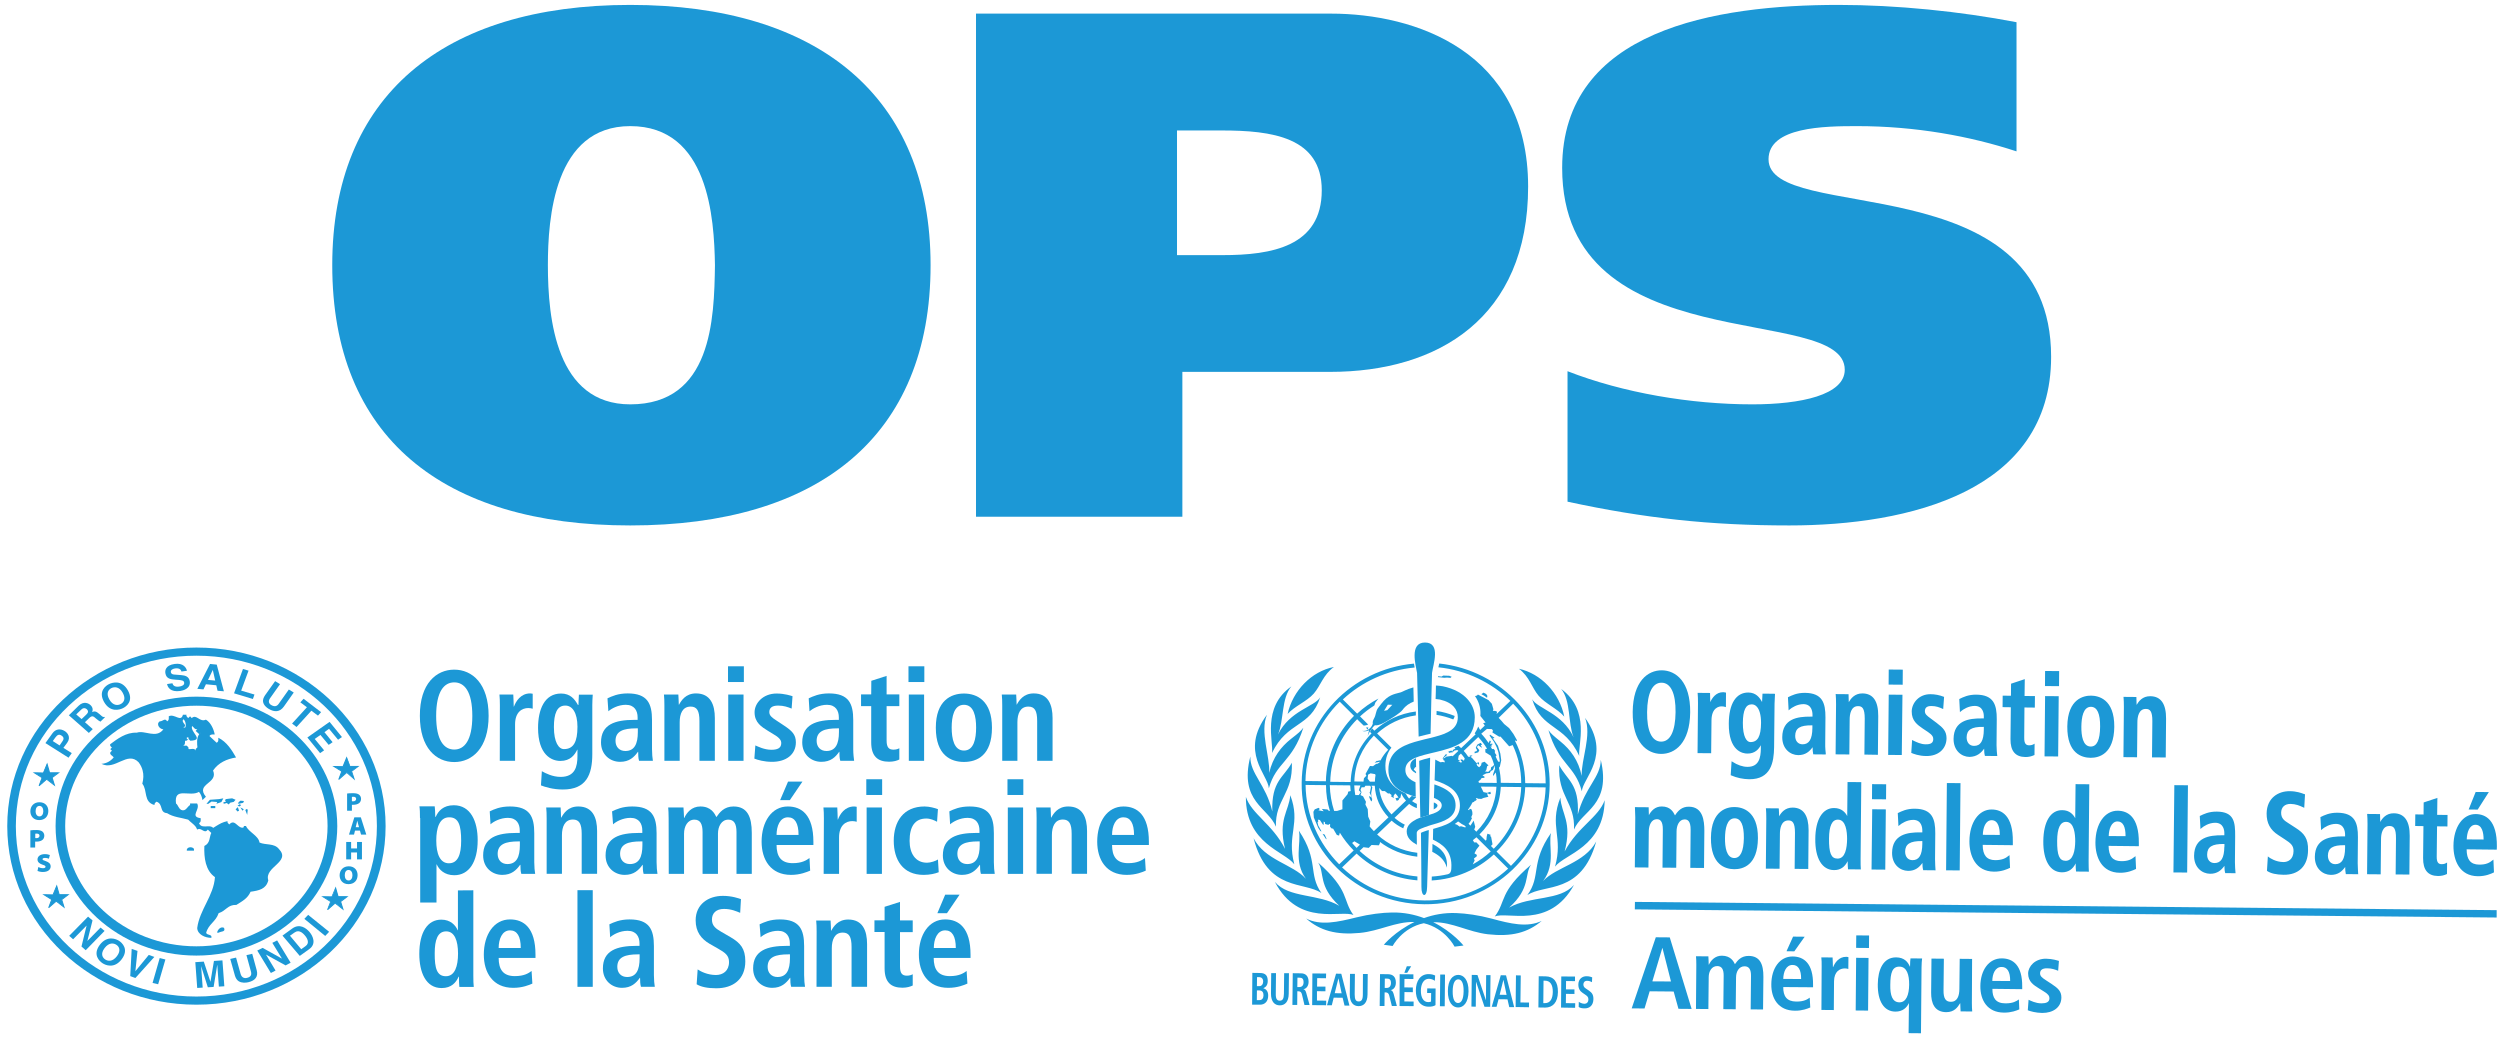 <svg width="224" height="93" viewBox="0 0 224 93" fill="none" xmlns="http://www.w3.org/2000/svg">
<path d="M56.47 47.08C39.63 47.08 29.77 39.13 29.77 23.76C29.77 8.65 39.64 0.44 56.47 0.44C73.31 0.44 83.38 8.64 83.38 23.76C83.38 39.13 73.31 47.08 56.47 47.08ZM56.47 36.23C63.78 36.23 63.99 28.61 64.06 23.76C63.99 19.56 63.51 11.3 56.47 11.3C49.64 11.3 49.09 19.57 49.09 23.76C49.09 28.61 49.85 36.23 56.47 36.23Z" fill="#1C98D6"/>
<path d="M87.45 1.22H119.26C126.78 1.22 136.92 4.58 136.92 16.72C136.92 28.48 128.85 33.32 119.19 33.32H105.94V46.3H87.45V1.22ZM105.46 22.86H109.53C113.95 22.86 118.43 22.09 118.43 17.05C118.43 12.27 113.94 11.69 109.46 11.69H105.46V22.86Z" fill="#1C98D6"/>
<path d="M180.67 13.56C176.53 12.2 171.63 11.3 166.39 11.3C163.49 11.3 158.46 11.36 158.46 14.27C158.46 20.15 183.78 14.59 183.78 31.97C183.78 44.05 171.02 47.08 160.32 47.08C153.21 47.08 147.35 46.44 140.45 44.95V33.26C145.42 35.2 151.49 36.23 157.01 36.23C161.36 36.23 165.29 35.39 165.29 33.13C165.29 27.06 139.97 32.55 139.97 15.04C139.97 2.64 153.77 0.44 164.74 0.44C169.91 0.44 175.64 1.02 180.68 1.99V13.56H180.67Z" fill="#1C98D6"/>
<path d="M137.86 62.34C138.47 63.06 139.54 63.49 140.16 64.21C139.73 62.09 138.06 60.35 136.09 59.92C137.05 60.63 137.25 61.62 137.86 62.34ZM113.97 67.47C115.36 64.59 117.4 65.22 118.29 62.48C117.79 63.32 115.56 63.66 114.51 65.81C115.05 64.53 114.8 62.56 115.71 61.5C113.02 63.39 114.13 66.5 113.97 67.47ZM116.38 74.43C116.61 75.56 115.88 77.18 117.01 78.74C115.84 77.43 113.33 77.08 112.32 75.1C113.56 79.92 116.9 78.96 118.4 80.02C117.18 78.28 118.2 77.14 116.38 74.43ZM115.97 77.44C115.26 74.75 116.58 73.83 115.61 71.25C115.49 72.7 114.49 73.4 115.14 76.06C113.98 73.8 112.15 72.95 111.63 71.4C111.62 75.61 115.1 76.27 115.97 77.44ZM121.27 81.99C120.26 80.6 120.97 79.83 118.11 77.29C118.71 78.21 118.07 79.36 120 81.16C118.11 80.05 115.48 80.49 114.23 79.02C116.37 83.1 120.2 81.48 121.27 81.99ZM135.22 81.32C137.18 79.55 136.56 78.39 137.18 77.48C134.28 79.96 134.97 80.75 133.93 82.12C135.02 81.62 138.82 83.31 141.03 79.29C139.75 80.74 137.13 80.24 135.22 81.32ZM138.26 78.94C139.42 77.4 138.71 75.77 138.97 74.64C137.1 77.32 138.11 78.48 136.85 80.2C138.37 79.17 141.69 80.19 143.02 75.4C141.97 77.35 139.45 77.66 138.26 78.94ZM133.62 82.3C132.5 82 131.34 81.84 130.47 81.81C129.39 81.77 128.43 81.96 127.59 82.26C126.76 81.95 125.8 81.74 124.72 81.76C123.86 81.77 122.7 81.91 121.57 82.19C119.83 82.62 118.33 82.96 117.03 82.3C118.27 83.39 119.73 83.79 121.84 83.59C123.6 83.42 125.02 82.58 126.68 82.61C126.7 82.61 126.72 82.61 126.74 82.61C124.99 83.45 123.99 84.65 123.99 84.65L124.78 84.76C124.78 84.76 125.64 83.12 127.57 82.72C129.5 83.17 130.33 84.82 130.33 84.82L131.13 84.72C131.13 84.72 130.16 83.5 128.42 82.63C128.44 82.63 128.46 82.63 128.49 82.63C130.15 82.63 131.56 83.5 133.31 83.71C135.42 83.95 136.88 83.58 138.14 82.51C136.85 83.13 135.35 82.77 133.62 82.3ZM115.75 68.34C115.02 69.67 113.91 69.96 114 72.71C113.42 70.26 112 69.34 112.03 67.78C111 71.85 113.65 72.36 114.32 74.07C114.25 71.62 115.86 71.14 115.75 68.34ZM116.78 65.2C116.53 65.53 116.35 65.68 115.68 66.2C114.77 66.92 114.04 67.86 113.72 69.25C113.8 67.76 112.87 65.6 113.52 64.04C111.04 67.37 113.61 69.41 113.69 70.63C114.34 68.29 115.8 68.29 116.78 65.2ZM141.72 69.52C141.43 68.13 140.72 67.17 139.82 66.44C139.16 65.9 138.99 65.76 138.74 65.42C139.66 68.53 141.12 68.56 141.73 70.9C141.83 69.69 144.44 67.7 142.02 64.32C142.64 65.88 141.67 68.02 141.72 69.52ZM143.78 71.7C143.23 73.24 141.39 74.06 140.19 76.29C140.89 73.64 139.9 72.93 139.81 71.47C138.79 74.04 140.09 74.98 139.33 77.65C140.21 76.51 143.7 75.92 143.78 71.7ZM139.71 68.57C139.55 71.37 141.15 71.88 141.03 74.33C141.73 72.62 144.39 72.17 143.43 68.08C143.43 69.64 142 70.54 141.37 72.98C141.52 70.22 140.41 69.91 139.71 68.57ZM117.71 62.15C118.33 61.44 118.55 60.46 119.52 59.76C117.53 60.15 115.84 61.86 115.37 63.97C116.01 63.26 117.09 62.85 117.71 62.15ZM137.28 62.65C138.12 65.41 140.16 64.82 141.5 67.73C141.37 66.76 142.53 63.67 139.88 61.73C140.76 62.8 140.48 64.77 140.99 66.06C139.99 63.88 137.76 63.5 137.28 62.65ZM130.34 64.15C129.83 63.94 129.29 63.79 128.72 63.7C128.72 63.82 128.71 63.94 128.71 64.05C129.23 64.13 129.73 64.27 130.21 64.46C130.27 64.38 130.32 64.27 130.34 64.15ZM129.96 60.74L130.07 60.64L129.86 60.55L129.31 60.53L129.17 60.62L128.85 60.59L128.84 60.67C129.04 60.69 129.24 60.71 129.4 60.73L129.67 60.71L129.96 60.74ZM128.8 72.17C128.8 72.08 128.68 71.99 128.5 71.91H128.47C128.47 71.98 128.46 72.34 128.46 72.52C128.68 72.41 128.8 72.31 128.8 72.17ZM122.55 65.37C122.56 65.3 122.58 65.24 122.6 65.17C122.53 65.19 122.46 65.19 122.38 65.19L122.55 65.37ZM127.63 81.02C133.76 81.08 138.8 76.27 138.85 70.31C138.9 64.71 134.56 60.06 128.96 59.45C128.96 59.47 128.95 59.49 128.94 59.51C128.92 59.61 128.9 59.71 128.88 59.79C131.39 60.05 133.64 61.16 135.33 62.8L134.09 63.98L134.14 63.77L133.98 63.7L133.76 63.69L133.81 63.55L133.67 63.06L133.37 62.73L132.42 62.23L132.34 62.32L132.16 62.37C132.49 62.84 132.66 63.39 132.65 63.94C132.65 64.01 132.65 64.08 132.64 64.15L133.11 64.74L132.89 64.79L133.04 65.01L132.62 65.41L132.45 65.1C132.37 65.32 132.26 65.52 132.13 65.71C132.16 65.74 132.19 65.76 132.22 65.79L130.92 67.03C130.84 66.96 130.76 66.89 130.68 66.82C130.56 66.87 130.43 66.92 130.3 66.97C130.34 67 130.38 67.02 130.41 67.05L130.34 67.11L130.19 67.19L130.13 67.34L130.04 67.25L129.77 67.34L129.84 67.46L130.03 67.41L130.15 67.42L130.16 67.36L130.26 67.31L130.29 67.26L130.46 67.22L130.59 67.21C130.62 67.23 130.64 67.25 130.67 67.28L130.15 67.77L130.11 67.72L129.57 67.8L129.45 67.92L129.33 67.93L129.67 67.63L129.55 67.57L129.24 67.97L129.33 67.96L129.32 68.11L129.43 68.15L129.45 68.31L129.27 68.27L129.07 68.3L128.6 68.06C128.6 68.06 128.56 69.29 128.54 69.91C129.65 70.28 130.82 70.82 130.81 72.2C130.8 72.8 130.53 73.29 130 73.65C129.99 73.65 129.98 73.66 129.98 73.67C129.97 73.68 129.96 73.68 129.94 73.69C129.49 73.97 128.91 74.12 128.41 74.27L128.39 75.23C129.18 75.62 130.14 76.19 130.04 77.79C130.03 78.19 129.87 78.29 129.73 78.33C129.26 78.44 128.78 78.51 128.29 78.54C128.29 78.66 128.28 78.78 128.28 78.89C130.42 78.77 132.37 77.91 133.85 76.56L135.13 77.83C133.18 79.62 130.54 80.71 127.65 80.68C124.77 80.65 122.17 79.53 120.25 77.72L121.55 76.48C122.99 77.83 124.89 78.71 127 78.88C127 78.77 127 78.65 127 78.53C124.99 78.36 123.19 77.52 121.82 76.24L122.17 75.91L122.64 75.97L122.89 75.71L123.55 75.74L123.65 75.52L123.63 75.43C124.58 76.15 125.73 76.62 126.99 76.76C126.99 76.62 126.99 76.5 126.99 76.41C125.6 76.25 124.35 75.65 123.39 74.77L124.69 73.53C125 73.81 125.35 74.04 125.73 74.22C125.76 74.1 125.81 73.99 125.87 73.89C125.53 73.73 125.23 73.52 124.95 73.28L126.26 72.03C126.46 72.19 126.7 72.32 126.95 72.41C126.95 72.28 126.95 72.15 126.95 72.03C126.8 71.96 126.65 71.88 126.52 71.78L126.89 71.43C126.76 71.39 126.63 71.35 126.5 71.31L126.25 71.55C126.13 71.41 126.03 71.26 125.95 71.1C125.73 71 125.51 70.89 125.31 70.76C124.52 70.24 124.12 69.52 124.13 68.61C124.14 67.92 124.34 67.39 124.67 66.99L123.39 65.72C124.33 64.87 125.53 64.28 126.86 64.1C126.86 63.98 126.86 63.86 126.86 63.75C125.43 63.93 124.15 64.55 123.14 65.47L122.93 65.25C122.88 65.33 122.82 65.44 122.75 65.58L122.89 65.71C121.77 66.85 121.07 68.38 121.02 70.07L119.19 70.05C119.24 67.87 120.15 65.9 121.6 64.44L122.18 65.01C122.21 65.01 122.23 65.01 122.26 65.01C122.36 65 122.48 64.97 122.59 64.92L121.86 64.19C122.25 63.83 122.68 63.5 123.14 63.21C123.18 63.09 123.21 62.99 123.23 62.95C123.25 62.91 123.37 62.76 123.51 62.59C122.81 62.96 122.17 63.41 121.6 63.94L120.32 62.67C122.03 61.08 124.27 60.04 126.75 59.81C126.74 59.77 126.74 59.73 126.74 59.73C126.72 59.65 126.7 59.56 126.69 59.46C121.09 59.97 116.68 64.54 116.63 70.13C116.55 76.06 121.49 80.96 127.63 81.02ZM130.09 73.56C130.1 73.56 130.1 73.56 130.09 73.56V73.56ZM135.58 63.05C137.38 64.92 138.49 67.43 138.49 70.19L136.66 70.17C136.65 68.81 136.33 67.52 135.74 66.37L135.76 66.34L135.89 66.41L135.92 66.32L135.6 65.76L135.22 65.24L134.77 64.87C134.62 64.68 134.45 64.49 134.28 64.32L135.58 63.05ZM133.23 65.31L133.67 65.33L133.77 65.45L133.72 65.63L134.33 66.01L134.45 66L135.22 66.87L135.54 66.76C136.03 67.8 136.3 68.95 136.3 70.16L134.47 70.14C134.47 69.68 134.41 69.23 134.31 68.79L134.39 68.68L134.51 68.12L134.43 67.52L134.22 66.83L133.72 66.1L133.84 66.16L133.9 66.1L133.5 65.82L133.47 65.91L133.87 66.48L134.1 66.95L134.26 67.41L134.31 67.72L134.39 68.24L134.24 68.25C134.24 68.25 134.07 67.93 134.01 67.79L134.09 67.67L133.94 67.46V67.24L133.83 67.1L133.69 67.12C133.64 67.03 133.59 66.94 133.54 66.85L133.64 66.9L133.67 66.87L133.62 66.75L133.74 66.69L133.69 66.62L133.51 66.68L133.58 66.41L133.48 66.35L133.38 66.57C133.18 66.28 132.97 66 132.72 65.74L133.23 65.31ZM132.83 69.47L133.16 69.3L133.49 69.25L133.57 69.09L133.76 68.99L133.83 68.84L133.89 68.58C133.92 68.67 133.94 68.77 133.96 68.86L133.78 69.37L133.77 69.54L134.03 69.21C134.08 69.52 134.11 69.83 134.11 70.15L132.51 70.14L132.47 70L132.66 69.86L132.7 69.77L132.78 69.71L133 69.69L133.02 69.6L132.83 69.47ZM130.64 68.23L130.81 68.2L130.8 68.16L130.64 68.05L130.7 67.71L130.9 67.52C131.02 67.66 131.14 67.8 131.24 67.95L131.17 68.16L130.99 68.04L130.85 68.07L130.92 68.19H130.99L130.91 68.37L130.86 68.3L130.64 68.23ZM131.29 74.14L130.9 74.03L130.78 74.07L130.56 73.9L130.35 73.83C130.45 73.76 130.56 73.68 130.65 73.6L130.97 73.83L131.22 73.96L131.34 74.08L131.29 74.14ZM131.15 67.28L132.45 66.04C132.75 66.36 133.02 66.71 133.24 67.09L133.08 67.13L133.09 67.41L133.57 67.71C133.69 67.97 133.79 68.23 133.87 68.51L133.79 68.63L133.61 68.74L133.56 69L133.44 69.06L133.34 69.17L133.24 69.14L133.06 69.13L133.17 69L133.25 68.65L133.37 68.58L133.02 68.25L132.76 68.34L132.7 68.58L132.53 68.75L132.36 68.61L132.3 68.46L132.4 68.4L132.45 68.5L132.53 68.47L132.5 68.31L132.39 68.3L132.38 68.37L132.31 68.39L131.91 67.93L131.77 67.82L131.82 67.77L131.94 67.73L131.83 67.68C131.83 67.68 131.69 67.71 131.67 67.71L131.75 67.81L131.55 67.8C131.43 67.61 131.3 67.44 131.15 67.28ZM131.75 73.98L131.58 73.81L131.72 73.64L131.89 73.31L131.82 73.22L131.93 72.97L131.92 72.75L131.85 72.52L131.69 72.46L131.63 72.59L131.53 72.56C131.67 72.35 131.82 72.15 131.92 71.91L132.08 71.84L132.17 71.72L132.21 71.77L132.32 71.64L132.23 71.53L132.31 71.51L132.46 71.57L132.74 71.58L132.91 71.5L133.36 71.39L133.28 71.24L133.25 71.07L133.49 71.17L133.58 71.12L133.54 70.94L133.24 71.04L132.92 70.97L132.68 70.48L134.08 70.49C134 72.06 133.33 73.47 132.28 74.52L132.09 74.33L132.18 74.08L132.04 73.53L131.75 73.98ZM131.96 77.45L132.13 77.09L132.06 76.93L132.32 76.72V76.59L132.11 76.46L132.29 76.11L132.56 75.77L132.29 75.48H132.09L131.97 75.28C132.08 75.19 132.19 75.11 132.29 75.02L133.57 76.29C133.09 76.74 132.55 77.12 131.96 77.45ZM133.59 75.8L133.73 75.65L133.6 74.96L133.51 74.92L133.57 74.8L133.27 74.7L133.21 74.95L133.18 75.26L133.11 75.32L132.56 74.77C133.68 73.66 134.39 72.16 134.47 70.5L136.3 70.52C136.22 72.67 135.29 74.61 133.84 76.05L133.59 75.8ZM134.09 76.3C135.61 74.8 136.57 72.77 136.66 70.53L138.49 70.55C138.4 73.29 137.23 75.76 135.38 77.58L134.09 76.3ZM123.1 74.47C122.97 74.34 122.84 74.2 122.72 74.05L122.78 73.6L122.59 73.17L122.55 72.5L122.34 72.09L122.39 71.84L122.13 71.35L121.9 71.24L121.99 70.98L121.9 70.77L122 70.54H122.25L122.34 70.4H122.77L122.84 70.52L122.76 70.94L122.71 71.01L122.87 71.35L122.76 71.41L122.69 71.32L122.66 71.35L122.73 71.55L122.85 71.79H122.91L122.95 71.58L122.89 71.5L122.88 71.36L122.86 71.06L122.96 70.54L122.87 70.4H123.18C123.23 71.49 123.69 72.48 124.41 73.23L123.1 74.47ZM121.93 70.98L121.75 71.24H121.46L121.43 71.22C121.38 70.94 121.35 70.66 121.34 70.37L121.89 70.38L121.75 70.81L121.93 70.98ZM122.54 69.77L122.58 69.41L122.8 69.29L123.19 69.36L123.25 69.43C123.22 69.63 123.19 69.83 123.19 70.04H122.75L122.54 69.77ZM124.38 71.11L124.47 71.07L124.71 71.25L124.61 71.33L124.88 71.51L124.86 71.32L125.01 71.09L125.16 71.24L125.31 71.46L125.03 71.52L125.15 71.76L125.35 71.66L125.32 71.58L125.47 71.49L125.56 71.1C125.66 71.33 125.8 71.54 125.98 71.73L124.68 72.97C124.07 72.33 123.67 71.51 123.57 70.6L123.83 70.88H124.08L124.38 71.11ZM123.1 65.91L124.38 67.18C124.11 67.46 123.87 67.79 123.69 68.14L123.6 68.13L123.42 68.18L123.36 68.17L123.16 68.34L123.41 68.3L123.63 68.25C123.62 68.28 123.6 68.31 123.59 68.33L123.4 68.44H123.31L123.02 68.65L122.75 68.63L122.35 69.35L122.43 69.5L122.21 69.73L122.17 70.03L121.35 70.02C121.39 68.43 122.05 66.99 123.1 65.91ZM121.35 75.38L121.76 75.62L121.85 75.68L121.55 75.97C121.41 75.83 121.28 75.68 121.15 75.53L121.35 75.38ZM120.98 70.37C120.99 70.54 121 70.71 121.02 70.88L120.8 70.93L120.75 71.15L120.28 71.72V72.51L119.8 72.66H119.54C119.3 71.93 119.17 71.15 119.15 70.35L120.98 70.37ZM119.16 72.66L119.05 72.64L118.95 72.53L118.44 72.48L118.6 72.69L118.13 72.6L118.26 72.49L118.14 72.38L117.8 72.52L117.68 72.74L117.72 73.25L118.11 74.17L118.3 74.46L118.41 74.5L118.11 73.95L118.05 73.67L118.12 73.6L118.08 73.44L118.26 73.47L118.53 73.88L118.6 73.91V73.61L118.71 73.67L118.73 73.83L119.02 73.91L119.14 73.82L119.18 73.85L119.17 74.07L119.3 74.22L119.45 74.25L119.78 74.81L119.98 74.87L120.05 74.61C120.4 75.19 120.82 75.72 121.29 76.2L119.99 77.44C118.16 75.59 117.01 73.08 116.98 70.33L118.81 70.35C118.81 71.15 118.93 71.92 119.16 72.66ZM120.04 62.87L121.32 64.14C119.8 65.66 118.85 67.72 118.8 70L116.97 69.98C117.02 67.22 118.18 64.72 120.04 62.87ZM133.27 62.35L133.16 62.18L132.92 62.06L132.73 62.2L132.97 62.33L133.24 62.52L133.27 62.35ZM132.12 67.36L132.13 67.5L132.45 67.41L132.55 67.22L132.33 66.94L132.45 66.77L132.74 66.98L132.8 66.94L132.74 66.9L132.67 66.78L132.79 66.71L132.67 66.56L132.39 66.7L132.29 66.86L132.23 67.01L132.35 67.21L132.3 67.3L132.12 67.36ZM118.83 75.21L118.85 75.13L118.69 74.78L118.5 74.71L118.83 75.21ZM126.36 68.6C126.36 68.9 126.54 69.11 126.88 69.29C126.88 69.29 126.88 69.24 126.88 69.16L126.67 68.95L126.79 68.75L126.88 68.73C126.87 68.38 126.87 67.99 126.87 67.94H126.85C126.54 68.1 126.37 68.3 126.36 68.6Z" fill="#1C98D6"/>
<path d="M128.33 76.32C128.9 76.61 129.43 77 129.64 77.74C129.75 76.52 129.05 75.98 128.35 75.62C128.36 75.62 128.33 76.32 128.33 76.32Z" fill="#1C98D6"/>
<path d="M132.14 64.27C132.14 63.16 131.31 61.92 129.28 61.49C129.13 61.46 128.9 61.44 128.66 61.42C128.65 61.59 128.65 61.97 128.65 61.97C128.65 62.09 128.64 62.54 128.63 62.63C128.82 62.65 128.96 62.67 129.02 62.68C130.2 62.95 130.62 63.61 130.62 64.27C130.62 65.32 129.69 65.72 128.55 66.02C128.43 66.05 128.3 66.08 128.17 66.12C127.82 66.2 127.47 66.28 127.12 66.38C126.99 66.41 126.87 66.45 126.75 66.48C125.48 66.86 124.4 67.45 124.4 68.97C124.4 70.48 125.64 71.04 126.85 71.4C126.84 70.97 126.83 70.53 126.83 70.09C126.29 69.85 125.92 69.53 125.92 68.99C125.92 68.46 126.26 68.14 126.79 67.91C126.91 67.86 127.03 67.81 127.16 67.77C127.46 67.67 127.8 67.59 128.16 67.5C128.28 67.47 128.41 67.44 128.54 67.41C130.23 67.01 132.14 66.49 132.14 64.27Z" fill="#1C98D6"/>
<path d="M126.04 74.49C126.04 75.1 126.49 75.43 126.95 75.69C126.95 75.59 126.94 74.65 126.94 74.63C126.95 74.44 127.14 74.33 127.29 74.26C127.51 74.16 127.74 74.09 128.02 73.99C128.16 73.95 128.27 73.9 128.41 73.87C129.34 73.61 130.41 73.27 130.42 72.18C130.43 71.08 129.52 70.63 128.52 70.28C128.51 70.63 128.49 71.14 128.48 71.49C128.9 71.66 129.18 71.86 129.18 72.17C129.18 72.56 128.74 72.78 128.44 72.89C128.31 72.94 128.12 73 128.06 73.01C127.81 73.08 127.55 73.17 127.3 73.25C127.17 73.29 127.04 73.35 126.92 73.4C126.49 73.63 126.04 73.93 126.04 74.49Z" fill="#1C98D6"/>
<path d="M126.64 61.59C126.02 61.76 125.66 61.99 125.52 62.03C125.12 62.16 124.56 62.18 123.98 62.8C123.88 62.91 123.63 63.22 123.45 63.47C123.28 63.71 123.27 64.11 123.14 64.32C122.95 64.63 123 64.8 123 64.8L123.01 64.81C123 64.85 122.97 65.01 122.8 65.2C122.61 65.41 122.35 65.53 122.05 65.48C122.32 65.61 122.68 65.43 122.68 65.43C122.68 65.43 122.61 65.62 122.54 65.94C122.83 65.28 123.11 65.05 123.19 64.98C123.32 65.01 123.58 65 124.07 64.72C124.62 64.41 125.46 63.9 125.69 63.58C125.94 63.23 126.29 63.01 126.67 62.86C126.66 62.38 126.65 61.95 126.64 61.59ZM124.3 63.63L124.01 63.69L124.35 63.14L124.75 63.15L124.3 63.63Z" fill="#1C98D6"/>
<path d="M127.81 74.43C127.75 74.45 127.62 74.5 127.53 74.53C127.44 74.56 127.32 74.61 127.32 74.64C127.32 74.65 127.37 79.36 127.36 79.46C127.35 80.43 127.86 80.44 127.87 79.47C127.87 79.4 128.02 74.37 128.02 74.37C128.02 74.37 127.9 74.4 127.81 74.43Z" fill="#1C98D6"/>
<path d="M127.26 73.26C127.42 73.21 127.58 73.16 127.72 73.12C127.83 73.09 127.93 73.06 128.03 73.03C128.03 72.73 128.12 68.64 128.14 67.89C127.76 67.98 127.43 68.07 127.16 68.17C127.17 68.71 127.25 72.81 127.26 73.26Z" fill="#1C98D6"/>
<path d="M127.68 57.57C126.25 57.57 126.86 59.63 126.97 60.3C126.98 60.33 127.08 64.94 127.11 66C127.32 65.94 127.54 65.89 127.75 65.84C127.9 65.8 128.04 65.77 128.18 65.74C128.2 64.72 128.3 60.32 128.31 60.29C128.4 59.57 129.14 57.57 127.68 57.57Z" fill="#1C98D6"/>
<path d="M148.83 67.55C150.07 67.56 151.41 66.59 151.44 63.83C151.47 61.07 150.15 60.07 148.9 60.06C147.66 60.05 146.32 61.02 146.29 63.78C146.26 66.54 147.58 67.54 148.83 67.55ZM148.88 61.17C149.7 61.18 150.15 62.12 150.13 63.82C150.11 65.52 149.65 66.46 148.83 66.45C148.01 66.44 147.56 65.5 147.58 63.8C147.6 62.09 148.06 61.16 148.88 61.17ZM154.28 63.29C154.38 63.29 154.47 63.31 154.58 63.34L154.64 63.36L154.65 62.06L154.55 62.04L154.41 62.02C153.74 62.01 153.39 62.57 153.24 62.91C153.24 62.74 153.23 62.52 153.23 62.52L153.22 62.09H153.17L152.1 62.08L152.11 62.13C152.13 62.34 152.14 62.63 152.14 63L152.1 67.48L153.32 67.49L153.35 64.54C153.36 63.37 154.07 63.28 154.28 63.29ZM156.56 67.52C157.24 67.53 157.58 67.13 157.77 66.77V67.1C157.76 67.85 157.62 68.72 156.57 68.71C156.15 68.71 155.68 68.55 155.22 68.25L155.15 68.21L155.07 69.46L155.1 69.47C155.63 69.7 156.18 69.81 156.72 69.82C158.68 69.84 158.94 68.3 158.96 66.95L159 63.04L159.04 62.18L158.99 62.16L157.92 62.15L157.9 62.53C157.9 62.53 157.89 62.76 157.88 62.9C157.65 62.47 157.32 62.06 156.66 62.05C155.55 62.04 154.91 63.05 154.9 64.83C154.88 67.31 156.16 67.52 156.56 67.52ZM156.95 63.11C157.12 63.11 157.26 63.17 157.38 63.29C157.65 63.55 157.79 64.08 157.79 64.77C157.78 65.98 157.49 66.5 156.83 66.49C156.51 66.49 156.15 66.03 156.16 64.76C156.17 63.64 156.42 63.11 156.95 63.11ZM163.59 67.53C163.57 67.35 163.53 67 163.54 66.6L163.56 64.28C163.57 62.97 163.27 62.1 161.74 62.08C161 62.07 160.54 62.31 160.23 62.46L160.2 62.48L160.26 63.65L160.34 63.58C160.54 63.4 161.03 63.09 161.59 63.09C162.33 63.1 162.4 63.77 162.4 64.06V64.21H162.22C161.05 64.2 159.71 64.4 159.69 66.04C159.68 67.09 160.4 67.65 161.12 67.66C161.78 67.66 162.14 67.32 162.41 66.95C162.41 67.16 162.42 67.37 162.46 67.55L162.47 67.59L163.58 67.6L163.59 67.53ZM162.39 65.23C162.38 66.23 162.1 66.69 161.51 66.69C161.1 66.69 160.84 66.38 160.85 65.92C160.86 65.24 161.29 64.98 162.34 64.99H162.39V65.23ZM168.26 67.63L168.29 64.16C168.3 62.82 167.83 62.14 166.88 62.13C166.18 62.12 165.83 62.6 165.65 62.91C165.65 62.77 165.64 62.57 165.64 62.57L165.63 62.2H165.58L164.47 62.19L164.48 62.24C164.5 62.45 164.51 62.74 164.51 63.11L164.47 67.59L165.7 67.6L165.73 64.46C165.73 64.01 165.84 63.26 166.49 63.27C166.85 63.27 167.08 63.46 167.08 64.38L167.05 67.61L168.26 67.63ZM170.46 62.25L169.23 62.24L169.18 67.64L170.4 67.65L170.46 62.25ZM170.49 60L169.23 59.99L169.22 61.34L170.48 61.35L170.49 60ZM173.52 64.77L172.97 64.36C172.64 64.12 172.47 63.98 172.47 63.72C172.47 63.4 172.67 63.25 173.07 63.26C173.47 63.26 173.77 63.38 174.04 63.5L174.11 63.53L174.19 62.44L174.16 62.43C173.78 62.28 173.37 62.2 172.97 62.2C171.94 62.19 171.3 62.99 171.29 63.74C171.28 64.59 171.81 64.95 172.27 65.27C172.29 65.28 172.75 65.59 172.75 65.59C173.15 65.86 173.22 66.04 173.22 66.22C173.22 66.55 173.01 66.7 172.54 66.69C172.1 66.69 171.7 66.48 171.48 66.38L171.32 66.3V66.37L171.25 67.46L171.28 67.47C171.42 67.53 171.93 67.74 172.6 67.74C173.67 67.75 174.4 67.11 174.41 66.14C174.4 65.53 174.13 65.23 173.52 64.77ZM177.78 67.08C177.78 67.29 177.79 67.51 177.84 67.69L177.85 67.73L178.96 67.74L178.95 67.69C178.93 67.51 178.89 67.15 178.89 66.76L178.91 64.44C178.92 63.13 178.62 62.26 177.09 62.24C176.35 62.23 175.89 62.47 175.58 62.62L175.55 62.64L175.61 63.81L175.69 63.74C175.89 63.56 176.38 63.25 176.94 63.25C177.68 63.26 177.76 63.93 177.75 64.22V64.37H177.57C176.4 64.36 175.06 64.56 175.04 66.2C175.03 67.25 175.75 67.81 176.47 67.82C177.15 67.8 177.51 67.45 177.78 67.08ZM176.87 66.83C176.46 66.83 176.21 66.52 176.21 66.06C176.22 65.39 176.65 65.11 177.7 65.13H177.75V65.38C177.74 66.38 177.46 66.84 176.87 66.83ZM181.42 60.85L180.19 61.26L180.18 62.34L179.44 62.33L179.43 63.36L180.17 63.37L180.14 66.22C180.13 67.29 180.57 67.82 181.48 67.83C181.77 67.83 182.03 67.77 182.26 67.66L182.29 67.65L182.3 66.63L182.22 66.68C182.16 66.72 182.02 66.78 181.82 66.78C181.55 66.78 181.36 66.66 181.37 66.09L181.39 63.39L182.32 63.4L182.33 62.37L181.4 62.36L181.42 60.85ZM184.46 62.38L183.24 62.37L183.19 67.77L184.41 67.78L184.46 62.38ZM184.5 60.13L183.24 60.12L183.23 61.47L184.49 61.48L184.5 60.13ZM189.44 65.13C189.46 62.62 188 62.34 187.37 62.33C186.74 62.32 185.26 62.58 185.23 65.09C185.21 67.52 186.53 67.89 187.32 67.9C188.09 67.9 189.41 67.55 189.44 65.13ZM187.32 66.89C186.62 66.88 186.48 65.91 186.49 65.1C186.5 64.29 186.65 63.33 187.35 63.33C187.91 63.34 188.18 63.94 188.17 65.11C188.16 66.3 187.88 66.9 187.32 66.89ZM192.67 62.38C191.96 62.37 191.62 62.85 191.44 63.16C191.43 63.01 191.43 62.81 191.43 62.81L191.42 62.45H191.37L190.26 62.44L190.27 62.49C190.29 62.7 190.3 62.98 190.3 63.36L190.26 67.84L191.48 67.85L191.51 64.71C191.51 64.26 191.62 63.51 192.27 63.52C192.63 63.52 192.86 63.71 192.85 64.63L192.82 67.86L194.05 67.87L194.08 64.4C194.09 63.07 193.62 62.39 192.67 62.38ZM151.33 72.28C150.7 72.27 150.35 72.64 150.08 73.06C149.93 72.75 149.66 72.26 148.9 72.26C148.27 72.25 147.92 72.7 147.74 73.04C147.74 72.89 147.73 72.71 147.73 72.71L147.72 72.33H147.67L146.49 72.32L146.52 73.23L146.48 77.72L147.7 77.73L147.73 74.47C147.74 73.95 147.96 73.4 148.45 73.4C148.69 73.4 149 73.5 148.99 74.34L148.96 77.74L150.19 77.75L150.22 74.49C150.22 73.97 150.45 73.42 150.94 73.42C151.18 73.42 151.49 73.52 151.48 74.36L151.45 77.76L152.68 77.77L152.71 74.44C152.71 73.52 152.58 72.29 151.33 72.28ZM155.43 72.31C154.8 72.3 153.32 72.56 153.3 75.07C153.28 77.5 154.59 77.87 155.38 77.88C156.16 77.89 157.49 77.54 157.51 75.11C157.53 72.61 156.06 72.32 155.43 72.31ZM155.39 76.88C154.69 76.87 154.55 75.9 154.56 75.09C154.57 74.28 154.72 73.32 155.43 73.32C155.99 73.33 156.26 73.92 156.25 75.1C156.23 76.28 155.94 76.88 155.39 76.88ZM160.63 72.36C159.93 72.35 159.58 72.83 159.41 73.14C159.4 72.99 159.4 72.8 159.4 72.8L159.38 72.43H159.33L158.22 72.42L158.23 72.48C158.25 72.69 158.26 72.98 158.26 73.35L158.22 77.83L159.45 77.84L159.48 74.7C159.48 74.25 159.59 73.51 160.24 73.51C160.6 73.51 160.83 73.7 160.83 74.62L160.8 77.85L162.02 77.86L162.05 74.39C162.05 73.06 161.58 72.37 160.63 72.36ZM166.71 76.95L166.77 70.08L165.54 70.07L165.51 73.12C165.36 72.82 165.02 72.4 164.34 72.4C163.3 72.39 162.66 73.43 162.65 75.17C162.63 76.91 163.26 77.95 164.32 77.96C164.89 77.97 165.29 77.69 165.55 77.16C165.55 77.47 165.57 77.72 165.58 77.85V77.89L166.74 77.9L166.73 77.85C166.71 77.68 166.71 77.38 166.71 76.95ZM164.64 76.93C164.07 76.93 163.87 76.44 163.88 75.13C163.89 73.98 164.16 73.43 164.69 73.44C165.4 73.45 165.5 74.53 165.5 75.18C165.49 75.98 165.34 76.94 164.64 76.93ZM167.73 71.61L168.99 71.62L169 70.27L167.74 70.26L167.73 71.61ZM167.69 77.91L168.92 77.92L168.97 72.52L167.75 72.51L167.69 77.91ZM173.38 76.98L173.4 74.66C173.41 73.35 173.11 72.48 171.58 72.46C170.84 72.45 170.38 72.69 170.07 72.84L170.04 72.85L170.1 74.02L170.18 73.95C170.38 73.77 170.87 73.46 171.43 73.46C172.17 73.47 172.24 74.14 172.24 74.43V74.58H172.06C170.89 74.57 169.55 74.77 169.53 76.41C169.52 77.46 170.24 78.02 170.96 78.03C171.62 78.04 171.98 77.69 172.25 77.32C172.25 77.53 172.26 77.74 172.31 77.93L172.32 77.97L173.43 77.98L173.42 77.92C173.41 77.73 173.38 77.38 173.38 76.98ZM172.24 75.61C172.23 76.61 171.95 77.07 171.36 77.07C170.95 77.07 170.7 76.76 170.7 76.3C170.71 75.63 171.14 75.35 172.19 75.36H172.24V75.61ZM174.37 77.98L175.59 77.99L175.66 70.17L174.44 70.16L174.37 77.98ZM178.46 72.53C177.3 72.52 176.47 73.69 176.46 75.37C176.45 76.68 177.02 78.08 178.65 78.1C179.35 78.11 179.86 77.87 180.07 77.77L180.1 77.76L180.05 76.62L179.97 76.68C179.72 76.89 179.4 77.07 178.77 77.07C178.01 77.06 177.65 76.63 177.65 75.7L180.35 75.73V75.43C180.38 73.05 179.34 72.54 178.46 72.53ZM177.66 74.8C177.68 74.18 177.89 73.49 178.46 73.49C179.05 73.5 179.18 74.2 179.18 74.81L177.66 74.8ZM187.14 77.14L187.2 70.27L185.97 70.26L185.94 73.31C185.78 73.01 185.45 72.59 184.77 72.59C183.73 72.58 183.1 73.62 183.08 75.36C183.06 77.1 183.69 78.15 184.75 78.16C185.32 78.16 185.72 77.89 185.98 77.36C185.98 77.67 185.99 77.92 186.01 78.05L186.02 78.09L187.17 78.1L187.16 78.04C187.15 77.87 187.14 77.57 187.14 77.14ZM185.08 77.13C184.51 77.12 184.31 76.64 184.32 75.33C184.33 74.19 184.6 73.63 185.13 73.64C185.85 73.65 185.94 74.73 185.94 75.38C185.93 76.18 185.77 77.13 185.08 77.13ZM189.75 72.64C188.59 72.63 187.76 73.8 187.75 75.48C187.74 76.79 188.3 78.19 189.94 78.2C190.64 78.21 191.15 77.97 191.36 77.87L191.39 77.85L191.34 76.71L191.26 76.77C191.01 76.98 190.69 77.17 190.06 77.16C189.29 77.15 188.94 76.72 188.93 75.79L191.64 75.82V75.53C191.66 73.16 190.63 72.65 189.75 72.64ZM188.94 74.91C188.96 74.29 189.17 73.6 189.74 73.6C190.21 73.61 190.45 74.05 190.45 74.92L188.94 74.91ZM194.74 78.17L195.97 78.18L196.04 70.36L194.82 70.35L194.74 78.17ZM200.25 77.24L200.27 74.92C200.28 73.64 200.17 72.74 198.64 72.72C197.9 72.71 197.44 72.95 197.13 73.1L197.1 73.11L197.16 74.28L197.24 74.21C197.44 74.03 197.92 73.72 198.49 73.72C199.23 73.73 199.31 74.4 199.3 74.69V74.84H199.12C197.95 74.83 196.61 75.03 196.59 76.67C196.58 77.72 197.3 78.28 198.02 78.29C198.68 78.3 199.04 77.95 199.31 77.58C199.31 77.79 199.32 78.01 199.37 78.19L199.38 78.23L200.31 78.24L200.3 78.18C200.28 77.95 200.25 77.61 200.25 77.24ZM199.3 75.87C199.29 76.87 199.01 77.33 198.42 77.33C198.01 77.33 197.75 77.02 197.76 76.56C197.77 75.88 198.2 75.61 199.26 75.62H199.31V75.87H199.3ZM205.71 74.19L205.03 73.75C204.68 73.53 204.39 73.33 204.39 72.82C204.4 72.32 204.71 72.03 205.23 72.03C205.71 72.04 206.05 72.19 206.33 72.32L206.46 72.38L206.53 71.17L206.43 71.14C206.22 71.06 205.77 70.89 205.16 70.89C204.14 70.88 203.11 71.49 203.09 72.88C203.08 73.74 203.41 74.36 204.13 74.82L204.71 75.2C205.25 75.55 205.51 75.76 205.5 76.26C205.49 76.99 205.02 77.25 204.58 77.24C203.92 77.23 203.41 76.9 203.27 76.79L203.2 76.73L203.12 78.02L203.14 78.04C203.46 78.26 203.95 78.37 204.61 78.38C205.97 78.4 206.79 77.58 206.8 76.19C206.83 75.12 206.44 74.66 205.71 74.19ZM211.25 77.34L211.27 75.02C211.28 73.71 210.98 72.84 209.45 72.82C208.71 72.81 208.25 73.05 207.94 73.2L207.91 73.21L207.97 74.38L208.05 74.31C208.25 74.13 208.74 73.82 209.3 73.82C210.04 73.83 210.12 74.5 210.12 74.79V74.94H209.94C208.77 74.93 207.43 75.13 207.41 76.77C207.4 77.82 208.12 78.38 208.84 78.39C209.5 78.4 209.86 78.05 210.13 77.68C210.13 77.89 210.14 78.11 210.18 78.28L210.19 78.32L211.3 78.33L211.29 78.28C211.29 78.1 211.25 77.74 211.25 77.34ZM210.12 75.97C210.11 76.97 209.83 77.43 209.24 77.43C208.84 77.43 208.58 77.12 208.58 76.66C208.59 75.99 209.02 75.71 210.07 75.73H210.12V75.97ZM214.49 72.87C213.79 72.86 213.44 73.34 213.27 73.65C213.26 73.5 213.26 73.31 213.26 73.31L213.25 72.94H213.2L212.09 72.93L212.1 72.98C212.12 73.19 212.13 73.48 212.13 73.85L212.09 78.33L213.31 78.34L213.34 75.2C213.34 74.75 213.45 74 214.1 74.01C214.46 74.01 214.69 74.2 214.68 75.12L214.65 78.35L215.88 78.36L215.91 74.89C215.92 73.57 215.44 72.88 214.49 72.87ZM218.39 71.49L217.16 71.9L217.15 72.98L216.41 72.97L216.4 74.01L217.14 74.02L217.11 76.88C217.1 77.95 217.54 78.48 218.45 78.49C218.74 78.49 219 78.43 219.23 78.32L219.25 78.31L219.26 77.28L219.18 77.33C219.12 77.37 218.98 77.43 218.78 77.43C218.51 77.43 218.32 77.31 218.33 76.74L218.36 74.04L219.29 74.05L219.3 73.02L218.37 73.01L218.39 71.49ZM223 70.97L221.82 70.96L221.19 72.53L222 72.54L223 70.97ZM223.72 75.84C223.74 73.46 222.7 72.95 221.83 72.94C220.67 72.93 219.84 74.1 219.83 75.78C219.82 77.09 220.38 78.49 222.01 78.51C222.71 78.52 223.22 78.28 223.43 78.18L223.46 78.16L223.41 77.02L223.33 77.08C223.08 77.29 222.76 77.48 222.13 77.47C221.37 77.46 221.01 77.03 221.01 76.1L223.71 76.13L223.72 75.84ZM221.02 75.21C221.04 74.59 221.25 73.9 221.81 73.9C222.4 73.91 222.53 74.61 222.53 75.22L221.02 75.21Z" fill="#1C98D6"/>
<path d="M149.96 88.84L147.81 88.82L147.35 90.36L146.2 90.35L148.36 83.98L149.61 83.99L151.57 90.4L150.39 90.39L149.96 88.84ZM149.72 87.94L148.96 84.95H148.94L148.05 87.93L149.72 87.94Z" fill="#1C98D6"/>
<path d="M151.99 86.45C151.99 86.11 151.98 85.86 151.96 85.68L153.07 85.69C153.08 85.94 153.1 86.18 153.1 86.43H153.12C153.29 86.07 153.66 85.62 154.29 85.63C155.07 85.64 155.32 86.13 155.45 86.39C155.68 86.06 156.01 85.64 156.69 85.65C157.69 85.66 158.01 86.39 158 87.54L157.97 90.45L156.86 90.44L156.89 87.46C156.9 86.87 156.72 86.58 156.31 86.58C155.82 86.58 155.55 87.05 155.55 87.57L155.52 90.43L154.41 90.42L154.44 87.44C154.45 86.85 154.27 86.56 153.86 86.56C153.37 86.56 153.1 87.03 153.1 87.55L153.07 90.41L151.96 90.4" fill="#1C98D6"/>
<path d="M162.2 90.27C161.96 90.37 161.48 90.57 160.82 90.56C159.33 90.55 158.69 89.45 158.71 88.18C158.72 86.77 159.46 85.69 160.63 85.7C161.62 85.71 162.47 86.31 162.45 88.24V88.46L159.78 88.44C159.77 89.25 160.08 89.73 160.94 89.74C161.62 89.75 161.95 89.54 162.15 89.39L162.2 90.27ZM161.38 87.72C161.39 86.89 161.12 86.46 160.62 86.46C160.04 86.45 159.79 87.08 159.78 87.71L161.38 87.72ZM160.66 83.92L161.7 83.93L160.77 85.24L160.07 85.23L160.66 83.92Z" fill="#1C98D6"/>
<path d="M163.22 86.56C163.22 86.27 163.22 86 163.19 85.78L164.2 85.79C164.21 86.08 164.23 86.37 164.23 86.65H164.25C164.39 86.29 164.75 85.72 165.43 85.73C165.5 85.73 165.56 85.75 165.62 85.76L165.61 86.82C165.51 86.79 165.41 86.77 165.3 86.77C164.84 86.77 164.34 87.05 164.33 87.92L164.31 90.5L163.2 90.49" fill="#1C98D6"/>
<path d="M166.32 83.81L167.47 83.82L167.46 84.94L166.31 84.93L166.32 83.81ZM166.31 85.82L167.42 85.83L167.38 90.55L166.27 90.54L166.31 85.82Z" fill="#1C98D6"/>
<path d="M171.04 89.9H171.02C170.86 90.27 170.48 90.65 169.82 90.64C168.82 90.63 168.23 89.73 168.25 88.19C168.26 86.88 168.74 85.77 169.9 85.78C170.62 85.79 170.95 86.19 171.12 86.6H171.14C171.14 86.28 171.16 86 171.18 85.87L172.22 85.88C172.19 86.05 172.18 86.35 172.17 86.69L172.12 92.58L171.01 92.57L171.04 89.9ZM170.18 89.81C170.79 89.82 171.05 89.15 171.06 88.23C171.07 87.34 170.85 86.62 170.2 86.61C169.55 86.6 169.38 87.15 169.37 88.24C169.35 89.19 169.56 89.8 170.18 89.81Z" fill="#1C98D6"/>
<path d="M176.68 89.85C176.68 90.14 176.69 90.42 176.71 90.63L175.67 90.62C175.66 90.38 175.64 90.13 175.64 89.9L175.61 89.89L175.62 89.9C175.4 90.25 175.11 90.69 174.38 90.69C173.33 90.68 173.02 89.88 173.03 88.93L173.06 85.89L174.17 85.9L174.14 88.73C174.13 89.45 174.33 89.76 174.79 89.76C175.38 89.77 175.56 89.22 175.56 88.61L175.59 85.91L176.7 85.92" fill="#1C98D6"/>
<path d="M180.93 90.44C180.7 90.54 180.21 90.74 179.55 90.73C178.06 90.72 177.43 89.62 177.44 88.35C177.45 86.94 178.19 85.86 179.37 85.87C180.36 85.88 181.21 86.48 181.19 88.41V88.63L178.52 88.6C178.51 89.41 178.82 89.9 179.68 89.9C180.36 89.91 180.68 89.7 180.89 89.55L180.93 90.44ZM180.11 87.9C180.12 87.07 179.85 86.64 179.35 86.64C178.77 86.63 178.52 87.26 178.51 87.89L180.11 87.9Z" fill="#1C98D6"/>
<path d="M181.76 89.58C181.94 89.66 182.39 89.9 182.91 89.9C183.31 89.9 183.63 89.81 183.63 89.44C183.63 89.26 183.54 89.08 183.14 88.84L182.69 88.56C182.23 88.27 181.72 87.97 181.72 87.22C181.73 86.57 182.35 85.89 183.33 85.9C183.92 85.91 184.38 86.07 184.48 86.1L184.41 86.98C184.13 86.87 183.84 86.76 183.43 86.76C182.98 86.75 182.79 86.93 182.79 87.21C182.79 87.47 182.98 87.61 183.3 87.82L183.85 88.18C184.42 88.56 184.7 88.83 184.7 89.38C184.69 90.25 183.97 90.77 182.97 90.76C182.4 90.75 181.92 90.61 181.69 90.52" fill="#1C98D6"/>
<path d="M223.7 82.21L146.48 81.48L146.49 80.81L223.7 81.55V82.21Z" fill="#1C98D6"/>
<path d="M112.21 87.17L112.89 87.18C113.37 87.18 113.59 87.4 113.59 87.89C113.59 88.34 113.35 88.47 113.2 88.54V88.55C113.38 88.6 113.64 88.76 113.63 89.23C113.62 89.75 113.31 90.02 112.9 90.02H112.19L112.21 87.17ZM112.62 88.36H112.84C113.05 88.36 113.18 88.17 113.18 87.94C113.18 87.7 113.04 87.56 112.84 87.55H112.63L112.62 88.36ZM112.61 89.61H112.85C113.08 89.61 113.21 89.44 113.21 89.18C113.21 88.93 113.11 88.75 112.84 88.74H112.62L112.61 89.61Z" fill="#1C98D6"/>
<path d="M114.33 87.19L114.31 89.03C114.3 89.5 114.42 89.66 114.67 89.66C114.91 89.66 115.03 89.51 115.04 89.04L115.06 87.2H115.49L115.47 89.04C115.46 89.79 115.11 90.08 114.67 90.08C114.23 90.08 113.88 89.78 113.88 89.03L113.9 87.19" fill="#1C98D6"/>
<path d="M115.83 87.2L116.56 87.21C116.97 87.21 117.25 87.44 117.25 87.97C117.25 88.34 117.05 88.59 116.79 88.63V88.64C116.88 88.66 116.97 88.71 117.04 88.97L117.34 90.05H116.88L116.66 89.12C116.61 88.89 116.5 88.82 116.34 88.82H116.24L116.23 90.04H115.8L115.83 87.2ZM116.42 88.44C116.65 88.44 116.8 88.3 116.8 88.01C116.8 87.68 116.66 87.6 116.42 87.6H116.25L116.24 88.44H116.42Z" fill="#1C98D6"/>
<path d="M117.59 87.22L118.82 87.23L118.81 87.65L118.02 87.64L118.01 88.4H118.76V88.82L118 88.81V89.65L118.83 89.66L118.82 90.07L117.57 90.06" fill="#1C98D6"/>
<path d="M120.3 89.4L119.5 89.39L119.33 90.07H118.9L119.71 87.24L120.18 87.25L120.91 90.1H120.47L120.3 89.4ZM120.21 89L119.93 87.67H119.92L119.59 88.99L120.21 89Z" fill="#1C98D6"/>
<path d="M121.4 87.26L121.38 89.1C121.38 89.57 121.49 89.73 121.74 89.73C121.98 89.73 122.11 89.58 122.11 89.11L122.12 87.27H122.55L122.53 89.11C122.52 89.86 122.17 90.15 121.73 90.15C121.29 90.15 120.94 89.85 120.94 89.1L120.96 87.26" fill="#1C98D6"/>
<path d="M123.65 87.28L124.38 87.29C124.8 87.3 125.07 87.52 125.07 88.05C125.07 88.42 124.87 88.67 124.61 88.71V88.72C124.7 88.74 124.79 88.79 124.87 89.05L125.16 90.14H124.71L124.48 89.22C124.43 89 124.32 88.92 124.16 88.92H124.06L124.05 90.14H123.62L123.65 87.28ZM124.24 88.52C124.47 88.52 124.62 88.38 124.63 88.09C124.63 87.76 124.49 87.68 124.25 87.68H124.08L124.07 88.52H124.24Z" fill="#1C98D6"/>
<path d="M125.41 87.29L126.64 87.3V87.72L125.84 87.71L125.83 88.47L126.59 88.48V88.9L125.84 88.89L125.83 89.73L126.66 89.74V90.15L125.4 90.14L125.41 87.29ZM126.05 86.58H126.44L126.09 87.16H125.83L126.05 86.58Z" fill="#1C98D6"/>
<path d="M127.88 88.56L128.63 88.57L128.62 90.06C128.5 90.14 128.29 90.21 127.99 90.2C127.24 90.19 126.85 89.57 126.86 88.73C126.87 87.89 127.27 87.27 128.02 87.28C128.29 87.28 128.5 87.36 128.59 87.41L128.56 87.88C128.42 87.78 128.24 87.7 128.02 87.7C127.57 87.7 127.32 88.15 127.31 88.74C127.3 89.38 127.54 89.79 127.97 89.79C128.07 89.79 128.16 89.77 128.22 89.74L128.23 88.97H127.87" fill="#1C98D6"/>
<path d="M129.043 87.318L129.017 90.158L129.447 90.162L129.473 87.322L129.043 87.318Z" fill="#1C98D6"/>
<path d="M130.66 87.35C131.15 87.35 131.59 87.8 131.58 88.82C131.57 89.84 131.12 90.28 130.64 90.27C130.16 90.27 129.72 89.82 129.73 88.8C129.73 87.78 130.18 87.35 130.66 87.35ZM130.64 89.87C130.91 89.87 131.13 89.59 131.14 88.81C131.15 88.03 130.93 87.75 130.66 87.75C130.39 87.75 130.17 88.03 130.16 88.81C130.15 89.59 130.37 89.87 130.64 89.87Z" fill="#1C98D6"/>
<path d="M131.87 87.35L132.38 87.36L133.13 89.6H133.14L133.16 87.37H133.55L133.52 90.21H133.01L132.26 87.98H132.25L132.23 90.2L131.84 90.19" fill="#1C98D6"/>
<path d="M135.07 89.54L134.27 89.53L134.09 90.21H133.66L134.47 87.38L134.94 87.39L135.67 90.24H135.23L135.07 89.54ZM134.99 89.14L134.71 87.81H134.7L134.37 89.13L134.99 89.14Z" fill="#1C98D6"/>
<path d="M135.83 87.39L136.26 87.4L136.23 89.82L137 89.83V90.25L135.8 90.23" fill="#1C98D6"/>
<path d="M137.87 87.47L138.48 87.48C139.21 87.49 139.6 87.96 139.59 88.89C139.58 89.83 139.11 90.28 138.45 90.28L137.84 90.27L137.87 87.47ZM138.28 89.88H138.42C138.9 89.89 139.12 89.49 139.13 88.88C139.14 88.27 138.92 87.87 138.44 87.87H138.3L138.28 89.88Z" fill="#1C98D6"/>
<path d="M139.89 87.49L141.12 87.5V87.91L140.32 87.9L140.31 88.65H141.07V89.06L140.31 89.05L140.3 89.88L141.14 89.89L141.13 90.3L139.87 90.28" fill="#1C98D6"/>
<path d="M141.46 89.76C141.54 89.82 141.73 89.93 141.96 89.94C142.15 89.94 142.32 89.82 142.32 89.54C142.32 89.34 142.23 89.25 142.02 89.11L141.8 88.96C141.57 88.81 141.42 88.58 141.42 88.22C141.42 87.72 141.77 87.46 142.17 87.47C142.42 87.47 142.6 87.55 142.66 87.57L142.64 88C142.54 87.95 142.4 87.88 142.2 87.88C141.99 87.88 141.87 88.02 141.87 88.21C141.87 88.42 141.99 88.5 142.12 88.59L142.37 88.76C142.64 88.95 142.77 89.12 142.77 89.52C142.76 90.09 142.42 90.36 141.98 90.35C141.74 90.35 141.56 90.31 141.45 90.22" fill="#1C98D6"/>
<path d="M13.33 85.56L13.83 85.74L12.13 87.63L11.67 87.46L11.8 85.02L12.32 85.2L12.13 87.02" fill="#1C98D6"/>
<path d="M14.17 88.19L13.67 88.07L14.31 85.84L14.82 85.97" fill="#1C98D6"/>
<path d="M20.1 88.37L19.61 88.4L19.47 86.47H19.46L19.14 88.43L18.62 88.46L18.02 86.56L18.16 88.49L17.67 88.52L17.5 86.21L18.26 86.16L18.85 87.95H18.86L19.17 86.1L19.93 86.05" fill="#1C98D6"/>
<path d="M23 86.93C23.16 87.52 22.85 87.87 22.24 88.01C22.02 88.06 21.67 88.09 21.39 87.92C21.22 87.81 21.12 87.64 21.05 87.42L20.63 85.92L21.15 85.8L21.56 87.27C21.65 87.58 21.88 87.68 22.12 87.62C22.47 87.54 22.56 87.35 22.49 87.07L22.08 85.58L22.6 85.46" fill="#1C98D6"/>
<path d="M17.6 90.02C8.25 90.02 0.65 82.84 0.65 74.02C0.65 65.2 8.25 58.02 17.6 58.02C26.94 58.02 34.55 65.2 34.55 74.02C34.55 82.84 26.95 90.02 17.6 90.02ZM17.6 58.75C8.68 58.75 1.42 65.6 1.42 74.02C1.42 82.44 8.68 89.29 17.6 89.29C26.52 89.29 33.77 82.44 33.77 74.02C33.77 65.6 26.52 58.75 17.6 58.75Z" fill="#1C98D6"/>
<path d="M17.6 85.62C10.64 85.62 4.98 80.42 4.98 74.02C4.98 67.62 10.64 62.42 17.6 62.42C24.56 62.42 30.22 67.62 30.22 74.02C30.22 80.41 24.56 85.62 17.6 85.62ZM17.6 63.23C11.12 63.23 5.84 68.07 5.84 74.01C5.84 79.95 11.11 84.79 17.6 84.79C24.08 84.79 29.35 79.95 29.35 74.01C29.36 68.07 24.08 63.23 17.6 63.23Z" fill="#1C98D6"/>
<path d="M4.21 68.45L4.43 69.23H5.24L4.66 69.67L4.88 70.36L4.18 69.82L3.5 70.41L3.77 69.67L3.07 69.23L3.88 69.25" fill="#1C98D6"/>
<path d="M4.96 70.47L4.18 69.87L3.53 70.44L3.46 70.4L3.72 69.7L2.93 69.2L3.86 69.22L4.23 68.33L4.48 69.2H5.38L4.72 69.69L4.96 70.47ZM3.22 69.28L3.82 69.66L3.59 70.27L4.17 69.77L4.79 70.25L4.6 69.67L5.11 69.29H4.4L4.2 68.6L3.91 69.31L3.22 69.28Z" fill="#1C98D6"/>
<path d="M30.07 79.55L30.29 80.33H31.1L30.51 80.77L30.73 81.46L30.03 80.92L29.35 81.51L29.63 80.77L28.92 80.33L29.74 80.35" fill="#1C98D6"/>
<path d="M30.81 81.58L30.03 80.97L29.38 81.54L29.31 81.5L29.58 80.8L28.78 80.3L29.71 80.32L30.08 79.43L30.33 80.3H31.23L30.57 80.8L30.81 81.58ZM29.07 80.38L29.67 80.76L29.44 81.37L30.02 80.87L30.64 81.35L30.45 80.77L30.96 80.38H30.24L30.04 79.69L29.75 80.4L29.07 80.38Z" fill="#1C98D6"/>
<path d="M5.08 79.37L5.3 80.16H6.11L5.52 80.6L5.74 81.28L5.04 80.74L4.36 81.33L4.64 80.6L3.94 80.16L4.75 80.18" fill="#1C98D6"/>
<path d="M5.82 81.4L5.04 80.8L4.39 81.36L4.32 81.32L4.58 80.62L3.79 80.12L4.72 80.14L5.09 79.25L5.34 80.12H6.24L5.58 80.62L5.82 81.4ZM4.09 80.2L4.69 80.58L4.46 81.19L5.04 80.69L5.66 81.17L5.47 80.59L5.98 80.2H5.27L5.07 79.51L4.78 80.22L4.09 80.2Z" fill="#1C98D6"/>
<path d="M31.07 67.88L31.37 68.67H32.1L31.51 69.11L31.73 69.79L31.07 69.21L30.35 69.84L30.63 69.11L29.93 68.67L30.74 68.69" fill="#1C98D6"/>
<path d="M31.82 69.93L31.07 69.27L30.38 69.87L30.31 69.83L30.57 69.13L29.77 68.63L30.7 68.65L31.06 67.77L31.38 68.63H32.21L31.55 69.12L31.82 69.93ZM30.08 68.72L30.68 69.1L30.45 69.71L31.07 69.17L31.65 69.67L31.47 69.1L31.98 68.72H31.34L31.08 68.01L30.78 68.74L30.08 68.72Z" fill="#1C98D6"/>
<path d="M9.01 83.11L9.37 83.41L7.68 85.14L7.3 84.81L7.76 82.93L6.55 84.16L6.2 83.85L7.89 82.13L8.29 82.47L7.83 84.3H7.84" fill="#1C98D6"/>
<path d="M18.23 61.77L17.68 61.72L18.82 59.49L19.42 59.55L20.06 61.94L19.49 61.89L19.38 61.4L18.45 61.31L18.23 61.77ZM18.64 60.92L19.28 60.98L19.07 60.04H19.06L18.64 60.92Z" fill="#1C98D6"/>
<path d="M21.61 61.88L22.8 62.23L22.66 62.63L20.97 62.12L21.77 59.94L22.27 60.09" fill="#1C98D6"/>
<path d="M25.44 63.3C25.08 63.81 24.6 63.83 24.07 63.51C23.88 63.4 23.62 63.18 23.57 62.88C23.54 62.7 23.61 62.51 23.74 62.31L24.65 61.03L25.09 61.3L24.2 62.56C24.01 62.83 24.09 63.05 24.3 63.17C24.6 63.35 24.82 63.29 24.98 63.05L25.88 61.78L26.32 62.05" fill="#1C98D6"/>
<path d="M26.57 65.14L26.17 64.83L27.5 63.37L26.91 62.93L27.2 62.61L28.77 63.81L28.49 64.12L27.9 63.68" fill="#1C98D6"/>
<path d="M15.45 61.22C15.48 61.35 15.59 61.58 16.04 61.52C16.28 61.49 16.55 61.39 16.5 61.15C16.47 60.97 16.27 60.95 16 60.92L15.72 60.9C15.31 60.87 14.9 60.83 14.82 60.33C14.77 60.07 14.84 59.6 15.65 59.49C16.41 59.38 16.69 59.82 16.75 60.1L16.26 60.17C16.23 60.07 16.14 59.83 15.69 59.89C15.49 59.92 15.27 60.02 15.31 60.23C15.34 60.41 15.51 60.43 15.61 60.44L16.24 60.49C16.59 60.52 16.92 60.61 17 61.02C17.12 61.71 16.37 61.88 16.16 61.91C15.26 62.04 15.02 61.57 14.97 61.29" fill="#1C98D6"/>
<path d="M9.78 61.29C10.08 61.15 10.91 60.89 11.46 61.86C12 62.83 11.3 63.32 11 63.46C10.71 63.6 9.87 63.86 9.32 62.89C8.78 61.92 9.49 61.43 9.78 61.29ZM10.8 63.09C11.05 62.97 11.32 62.66 11 62.08C10.68 61.5 10.24 61.53 9.99 61.65C9.74 61.77 9.47 62.09 9.79 62.66C10.11 63.24 10.55 63.22 10.8 63.09Z" fill="#1C98D6"/>
<path d="M6.17 64.09L7.04 63.24C7.5 62.79 7.93 63.02 8.09 63.16C8.29 63.33 8.36 63.58 8.25 63.8C8.45 63.72 8.59 63.69 8.92 63.99C9.18 64.22 9.24 64.28 9.35 64.23L9.4 64.27L9 64.66C8.89 64.61 8.79 64.54 8.6 64.38C8.36 64.16 8.25 64.09 7.98 64.35L7.61 64.71L8.31 65.33L7.96 65.67L6.17 64.09ZM7.73 64.03C7.92 63.85 7.94 63.7 7.77 63.54C7.68 63.46 7.49 63.37 7.28 63.58L6.83 64.01L7.31 64.43L7.73 64.03Z" fill="#1C98D6"/>
<path d="M24.4 84.48L24.83 84.26L26.04 86.26L25.59 86.5L23.83 85.53L24.69 86.96L24.27 87.18L23.05 85.17L23.53 84.93L25.24 85.88L25.25 85.87" fill="#1C98D6"/>
<path d="M25.31 83.83L26.18 83.2C26.84 82.72 27.42 83.15 27.72 83.49C28.05 83.88 28.36 84.57 27.71 85.04L26.86 85.65L25.31 83.83ZM26.99 85.05L27.39 84.76C27.73 84.52 27.58 84.12 27.32 83.82C26.87 83.28 26.55 83.44 26.38 83.56L25.98 83.84L26.99 85.05Z" fill="#1C98D6"/>
<path d="M29.49 83.49L29.14 83.86L27.27 82.33L27.61 81.97" fill="#1C98D6"/>
<path d="M30.29 66.28L29.48 65.3L29.07 65.6L29.8 66.5L29.45 66.74L28.71 65.85L28.2 66.21L29.04 67.23L28.68 67.48L27.54 66.08L29.53 64.68L30.64 66.04" fill="#1C98D6"/>
<path d="M10.67 84.3C10.94 84.48 11.57 85.05 10.91 85.94C10.24 86.83 9.45 86.48 9.18 86.3C8.91 86.12 8.28 85.55 8.94 84.66C9.61 83.78 10.4 84.13 10.67 84.3ZM9.43 85.97C9.66 86.12 10.08 86.2 10.48 85.67C10.88 85.14 10.65 84.79 10.42 84.65C10.19 84.5 9.77 84.42 9.37 84.95C8.97 85.48 9.2 85.82 9.43 85.97Z" fill="#1C98D6"/>
<path d="M6.43 67.48L6.14 67.89L4.07 66.58L4.71 65.69C4.98 65.32 5.4 65.25 5.81 65.51C6 65.63 6.4 66.02 6.02 66.55L5.68 67.01L6.43 67.48ZM5.6 66.41C5.82 66.11 5.59 65.96 5.5 65.9C5.3 65.77 5.14 65.83 4.96 66.08L4.73 66.4L5.34 66.79L5.6 66.41Z" fill="#1C98D6"/>
<path d="M20.07 83.13C20.25 83.53 19.78 83.43 19.6 83.57H19.45C19.48 83.35 19.74 82.98 20.07 83.13Z" fill="#1C98D6"/>
<path d="M17.38 76.06V76.22H16.74C16.68 75.88 17.23 75.82 17.38 76.06Z" fill="#1C98D6"/>
<path d="M18.5 72.02L18.81 71.66L19.63 71.6L20.01 71.53L19.84 71.86L19.39 72.02L19.46 71.86L18.95 71.82L18.67 72.02" fill="#1C98D6"/>
<path d="M20.53 71.56L20.8 71.53L21.11 71.66L20.94 71.85L20.63 71.92L20.49 72.08L20.32 71.95L20.05 72.02L20.01 71.89L20.25 71.82L20.15 71.69L20.25 71.6" fill="#1C98D6"/>
<path d="M21.38 71.87L21.55 71.74L21.86 71.77L21.79 71.93L21.34 72.03" fill="#1C98D6"/>
<path d="M19.29 72.22H18.88V72.41H19.29V72.22Z" fill="#1C98D6"/>
<path d="M21.28 72.2L21.49 72.05L21.6 72.15L21.46 72.26" fill="#1C98D6"/>
<path d="M21.11 72.51L21.28 72.71L21.42 72.64L21.31 72.32" fill="#1C98D6"/>
<path d="M21.73 72.64L21.84 72.51L21.53 72.34" fill="#1C98D6"/>
<path d="M22.08 72.49L22.2 72.54L22.15 73.01L21.98 72.58" fill="#1C98D6"/>
<path d="M16.59 65.19C16.71 65.06 16.62 64.51 16.42 64.45C16.19 64.79 16.89 64.95 16.42 65.19H16.59ZM17.69 66.96C17.66 66.69 17.59 66.13 17.85 65.78L18.01 65.63C17.95 65.67 17.9 65.73 17.85 65.78L17.53 65.49L17.68 65.33C17.45 65.4 17.37 65.15 17.21 65.05C17 65.6 18.37 66.31 17.06 66.37C16.97 66.29 16.85 66.21 16.89 66.07H16.74V66.23H16.89C16.8 66.3 16.72 66.41 16.58 66.37C16.57 66.54 16.61 66.72 16.41 66.81H16.73C16.82 66.9 16.94 66.97 16.88 67.11C17.09 67.17 17.42 66.98 17.52 67.25C17.49 67.11 17.61 67.04 17.69 66.96ZM19.37 74.01C19.71 73.81 19.9 73.68 20.39 73.57C20.34 73.71 20.46 73.78 20.54 73.87C20.89 73.49 21.1 73.8 21.37 74.01C21.5 74.11 21.64 74.2 21.81 74.15C21.82 74.1 21.84 74.06 21.87 74.01H22.04C22.28 74.56 23.17 74.88 23.25 75.49C23.8 75.74 24.57 75.53 24.99 76.07C26.11 77.24 23.65 77.67 24.04 78.88C23.84 79.66 23.22 79.79 22.45 79.9C22.2 80.49 21.72 80.74 21.18 81.08C20.39 81.05 20.28 81.6 19.59 81.82C19.34 82.59 18.67 82.8 18.47 83.59C18.59 83.83 19.02 83.69 18.94 84.03C18.39 84.04 17.69 83.73 17.67 83.15C17.88 81.51 19.15 80.26 19.26 78.59C18.41 78 18.27 76.86 18.31 75.8C18.86 75.53 18.74 75.01 18.93 74.63L18.62 74.33C18.3 74.77 18.08 74.1 17.66 74.33C17.63 74.22 17.57 74.12 17.5 74.03C17.32 73.82 17.06 73.65 16.86 73.44C16.24 73.26 15.53 73.22 14.97 72.86C14.25 72.8 14.66 72.04 14.02 71.83C13.93 71.91 13.81 71.99 13.85 72.13C12.83 71.87 13.24 70.81 12.75 70.22C12.86 69.8 12.88 69.41 12.78 69.04C12.72 68.79 12.6 68.54 12.42 68.3C11.41 67.25 10.3 69.07 9.09 68.44C9.53 68.41 9.9 68.21 10.19 67.86C10.1 67.72 9.82 67.63 9.88 67.42L10.03 67.26L9.88 67.12L10.03 66.98C9.94 66.9 9.82 66.82 9.88 66.68C10.48 66.23 11.29 65.6 12.25 65.65C12.98 65.39 13.98 66.22 14.64 65.35C14.3 65.34 13.95 64.87 14.32 64.63C14.55 64.66 14.8 64.28 14.97 64.63C15.17 64.53 15.12 64.34 15.12 64.18C15.64 63.91 16.21 64.75 16.39 64.04H16.71C16.66 64.18 16.79 64.25 16.86 64.34L17.03 64.18L17.18 64.34C17.61 63.94 17.88 64.75 18.45 64.48C18.88 64.74 19.14 65.3 19.24 65.81C19.07 65.81 18.87 65.77 18.77 65.95L19.41 66.55C19.61 66.45 19.56 66.27 19.56 66.1C20.32 66.47 20.78 67.22 21.15 67.87C20.32 68 19.57 68.34 19.09 69.04C19.59 70.23 17.47 70.2 18.45 71.39L18.14 71.69C18.1 71.42 18.01 71.17 17.83 70.95C17.01 71.45 15.57 70.45 15.77 71.99C15.98 72.16 15.97 72.41 16.24 72.57C16.64 72.74 16.78 72.27 17.03 72.13V71.99H17.66C17.99 72.53 16.96 73.17 17.98 73.31C17.98 73.48 18.03 73.66 17.83 73.75C17.91 73.95 18.05 74.03 18.21 74.04C18.33 74.06 18.45 74.05 18.58 74.04H18.78C18.9 74.05 19.02 74.09 19.1 74.18C19.22 74.1 19.3 74.05 19.37 74.01Z" fill="#1C98D6"/>
<path d="M31.1 71.1C31.22 71.08 31.39 71.07 31.64 71.07C31.88 71.07 32.04 71.11 32.16 71.19C32.27 71.27 32.35 71.41 32.35 71.57C32.35 71.73 32.29 71.86 32.19 71.95C32.06 72.06 31.86 72.11 31.64 72.11C31.6 72.11 31.56 72.11 31.53 72.11V72.64H31.1V71.1ZM31.53 71.79C31.55 71.79 31.58 71.8 31.63 71.8C31.8 71.8 31.91 71.72 31.91 71.58C31.91 71.47 31.83 71.39 31.66 71.39C31.59 71.39 31.55 71.39 31.53 71.4V71.79Z" fill="#1C98D6"/>
<path d="M31.81 74.42L31.72 74.78H31.27L31.75 73.23H32.33L32.82 74.78H32.35L32.25 74.42H31.81ZM32.17 74.12L32.09 73.84C32.06 73.75 32.03 73.63 32.01 73.53C31.99 73.62 31.96 73.75 31.94 73.84L31.87 74.12H32.17Z" fill="#1C98D6"/>
<path d="M31.46 75.44V76.02H31.99V75.44H32.43V77H31.99V76.38H31.46V77H31.02V75.44" fill="#1C98D6"/>
<path d="M32.04 78.4C32.04 78.9 31.72 79.22 31.22 79.22C30.71 79.22 30.43 78.86 30.43 78.43C30.43 77.98 30.74 77.62 31.25 77.62C31.77 77.62 32.04 77.99 32.04 78.4ZM30.89 78.42C30.89 78.71 31.02 78.89 31.24 78.89C31.45 78.89 31.58 78.69 31.58 78.42C31.58 78.15 31.45 77.95 31.24 77.95C31.02 77.94 30.89 78.13 30.89 78.42Z" fill="#1C98D6"/>
<path d="M4.33 72.66C4.33 73.16 4.01 73.48 3.51 73.48C3 73.48 2.72 73.12 2.72 72.69C2.72 72.24 3.03 71.88 3.53 71.88C4.07 71.88 4.33 72.25 4.33 72.66ZM3.19 72.68C3.19 72.97 3.33 73.15 3.54 73.15C3.75 73.15 3.88 72.95 3.88 72.68C3.88 72.41 3.75 72.21 3.54 72.21C3.32 72.21 3.19 72.4 3.19 72.68Z" fill="#1C98D6"/>
<path d="M2.72 74.4C2.84 74.38 3.01 74.37 3.26 74.37C3.5 74.37 3.66 74.41 3.78 74.49C3.89 74.57 3.97 74.71 3.97 74.87C3.97 75.03 3.91 75.17 3.81 75.25C3.68 75.36 3.48 75.41 3.26 75.41C3.22 75.41 3.18 75.41 3.15 75.41V75.94H2.72V74.4ZM3.16 75.09C3.18 75.09 3.21 75.1 3.26 75.1C3.43 75.1 3.54 75.02 3.54 74.88C3.54 74.77 3.46 74.69 3.29 74.69C3.22 74.69 3.18 74.7 3.16 74.7V75.09Z" fill="#1C98D6"/>
<path d="M3.43 77.69C3.53 77.74 3.69 77.79 3.86 77.79C4.01 77.79 4.08 77.74 4.08 77.66C4.08 77.58 4.01 77.54 3.82 77.48C3.54 77.39 3.36 77.24 3.36 77.01C3.36 76.74 3.6 76.53 4.02 76.53C4.22 76.53 4.36 76.57 4.47 76.61L4.38 76.94C4.31 76.91 4.19 76.87 4.02 76.87C3.89 76.87 3.81 76.92 3.81 76.98C3.81 77.06 3.9 77.09 4.11 77.16C4.4 77.26 4.54 77.41 4.54 77.63C4.54 77.9 4.32 78.13 3.84 78.13C3.64 78.13 3.45 78.08 3.36 78.04" fill="#1C98D6"/>
<path d="M40.7 60C42.31 60 43.78 61.25 43.78 64.14C43.78 67.04 42.3 68.28 40.7 68.28C39.09 68.28 37.62 67.03 37.62 64.14C37.61 61.25 39.09 60 40.7 60ZM40.7 67.16C41.6 67.16 42.32 66.36 42.32 64.15C42.32 61.93 41.6 61.14 40.7 61.14C39.8 61.14 39.08 61.93 39.08 64.15C39.08 66.36 39.8 67.16 40.7 67.16Z" fill="#1C98D6"/>
<path d="M44.79 63.21C44.79 62.84 44.78 62.5 44.75 62.23H45.99C46 62.59 46.03 62.96 46.03 63.31H46.05C46.22 62.85 46.65 62.13 47.5 62.13C47.59 62.13 47.65 62.15 47.73 62.16V63.5C47.61 63.47 47.49 63.44 47.34 63.44C46.77 63.44 46.15 63.8 46.15 64.91V68.17H44.78" fill="#1C98D6"/>
<path d="M48.55 69.1C48.87 69.28 49.51 69.61 50.23 69.61C51.53 69.61 51.74 68.68 51.74 67.74V67.17H51.72C51.5 67.63 51.11 68.18 50.21 68.18C49.41 68.18 48.21 67.63 48.21 65.22C48.21 63.58 48.78 62.14 50.27 62.14C51.1 62.14 51.49 62.64 51.78 63.16H51.83C51.83 62.85 51.86 62.55 51.87 62.24H53.11C53.09 62.55 53.07 62.86 53.07 63.17V67.56C53.07 69.42 52.53 70.74 50.43 70.74C49.52 70.74 48.8 70.5 48.47 70.37L48.55 69.1ZM50.53 67.12C51.39 67.12 51.74 66.47 51.74 65.12C51.74 63.87 51.28 63.2 50.63 63.22C49.91 63.23 49.63 63.93 49.63 65.14C49.63 66.53 50.07 67.12 50.53 67.12Z" fill="#1C98D6"/>
<path d="M54.43 62.57C54.82 62.39 55.36 62.13 56.24 62.13C58.01 62.13 58.42 63.03 58.42 64.52V67.12C58.42 67.55 58.46 67.94 58.5 68.17H57.26C57.19 67.94 57.18 67.65 57.18 67.36H57.16C56.81 67.85 56.38 68.26 55.56 68.26C54.67 68.26 53.85 67.62 53.85 66.52C53.85 64.9 55.11 64.5 56.85 64.5H57.13V64.28C57.13 63.69 56.85 63.15 56.07 63.15C55.38 63.15 54.77 63.5 54.51 63.73L54.43 62.57ZM57.14 65.26H57.02C55.84 65.26 55.15 65.51 55.15 66.38C55.15 66.92 55.49 67.29 56.03 67.29C56.85 67.29 57.15 66.65 57.15 65.59V65.26H57.14Z" fill="#1C98D6"/>
<path d="M59.53 63.21C59.53 62.84 59.52 62.5 59.49 62.23H60.78C60.79 62.53 60.82 62.84 60.82 63.14H60.85H60.84C61.04 62.78 61.43 62.13 62.36 62.13C63.66 62.13 64.05 63.14 64.05 64.34V68.17H62.67V64.6C62.67 63.69 62.45 63.31 61.88 63.31C61.16 63.31 60.9 63.94 60.9 64.71V68.17H59.53" fill="#1C98D6"/>
<path d="M65.23 59.7H66.65V61.11H65.23V59.7ZM65.25 62.23H66.62V68.17H65.25V62.23Z" fill="#1C98D6"/>
<path d="M67.68 66.79C67.9 66.88 68.47 67.18 69.11 67.18C69.61 67.18 70 67.06 70 66.59C70 66.36 69.89 66.14 69.39 65.84L68.82 65.49C68.24 65.13 67.61 64.75 67.61 63.82C67.61 63 68.37 62.14 69.58 62.14C70.31 62.14 70.88 62.34 71.01 62.38L70.93 63.49C70.59 63.35 70.22 63.22 69.72 63.22C69.16 63.22 68.93 63.44 68.93 63.8C68.93 64.12 69.17 64.3 69.57 64.56L70.25 65.01C70.96 65.48 71.31 65.82 71.31 66.51C71.31 67.61 70.43 68.26 69.18 68.26C68.47 68.26 67.88 68.09 67.59 67.97" fill="#1C98D6"/>
<path d="M72.46 62.57C72.85 62.39 73.39 62.13 74.27 62.13C76.04 62.13 76.45 63.03 76.45 64.52V67.12C76.45 67.55 76.5 67.94 76.53 68.17H75.29C75.22 67.94 75.21 67.65 75.21 67.36H75.19C74.85 67.85 74.42 68.26 73.59 68.26C72.7 68.26 71.88 67.62 71.88 66.52C71.88 64.9 73.14 64.5 74.88 64.5H75.16V64.28C75.16 63.69 74.88 63.15 74.1 63.15C73.41 63.15 72.8 63.5 72.53 63.73L72.46 62.57ZM75.16 65.26H75.04C73.87 65.26 73.17 65.51 73.17 66.38C73.17 66.92 73.51 67.29 74.05 67.29C74.87 67.29 75.17 66.65 75.17 65.59V65.26H75.16Z" fill="#1C98D6"/>
<path d="M78.07 61L79.44 60.56V62.22H80.58V63.27H79.44V66.35C79.44 66.99 79.66 67.17 80.06 67.17C80.3 67.17 80.48 67.1 80.58 67.04V68.05C80.37 68.16 80.07 68.25 79.66 68.25C78.64 68.25 78.06 67.76 78.06 66.52V63.27H77.15V62.22H78.06" fill="#1C98D6"/>
<path d="M81.4 59.7H82.82V61.11H81.4V59.7ZM81.43 62.23H82.8V68.17H81.43V62.23Z" fill="#1C98D6"/>
<path d="M86.37 62.14C87.53 62.14 88.88 62.78 88.88 65.2C88.88 67.69 87.54 68.27 86.37 68.27C85.21 68.27 83.85 67.69 83.85 65.2C83.85 62.77 85.21 62.14 86.37 62.14ZM86.37 67.25C87.26 67.25 87.46 66.19 87.46 65.19C87.46 64.2 87.26 63.15 86.37 63.15C85.48 63.15 85.27 64.2 85.27 65.19C85.27 66.19 85.48 67.25 86.37 67.25Z" fill="#1C98D6"/>
<path d="M89.8 63.21C89.8 62.84 89.79 62.5 89.76 62.23H91.05C91.06 62.53 91.09 62.84 91.09 63.14H91.12H91.1C91.3 62.78 91.69 62.13 92.62 62.13C93.92 62.13 94.31 63.14 94.31 64.34V68.17H92.93V64.6C92.93 63.69 92.71 63.31 92.14 63.31C91.42 63.31 91.16 63.94 91.16 64.71V68.17H89.8" fill="#1C98D6"/>
<path d="M43.88 72.7C44.27 72.51 44.81 72.26 45.69 72.26C47.46 72.26 47.87 73.16 47.87 74.65V77.25C47.87 77.68 47.91 78.07 47.95 78.3H46.71C46.64 78.07 46.63 77.78 46.63 77.49H46.6C46.26 77.97 45.83 78.39 45 78.39C44.11 78.39 43.29 77.75 43.29 76.65C43.29 75.03 44.55 74.63 46.29 74.63H46.57V74.41C46.57 73.82 46.29 73.28 45.51 73.28C44.82 73.28 44.21 73.62 43.95 73.86L43.88 72.7ZM46.58 75.39H46.46C45.29 75.39 44.59 75.64 44.59 76.51C44.59 77.05 44.93 77.42 45.46 77.42C46.28 77.42 46.58 76.79 46.58 75.72V75.39Z" fill="#1C98D6"/>
<path d="M48.98 73.33C48.98 72.96 48.97 72.62 48.94 72.35H50.23C50.24 72.65 50.27 72.96 50.27 73.26H50.3H50.29C50.49 72.9 50.88 72.26 51.81 72.26C53.11 72.26 53.5 73.26 53.5 74.46V78.29H52.12V74.72C52.12 73.81 51.9 73.43 51.33 73.43C50.61 73.43 50.35 74.07 50.35 74.83V78.29H48.98" fill="#1C98D6"/>
<path d="M54.84 72.7C55.23 72.51 55.77 72.26 56.65 72.26C58.42 72.26 58.83 73.16 58.83 74.65V77.25C58.83 77.68 58.87 78.07 58.91 78.3H57.67C57.6 78.07 57.59 77.78 57.59 77.49H57.57C57.22 77.97 56.8 78.39 55.97 78.39C55.08 78.39 54.26 77.75 54.26 76.65C54.26 75.03 55.52 74.63 57.27 74.63H57.55V74.41C57.55 73.82 57.27 73.28 56.49 73.28C55.8 73.28 55.19 73.62 54.93 73.86L54.84 72.7ZM57.55 75.39H57.43C56.25 75.39 55.56 75.64 55.56 76.51C55.56 77.05 55.9 77.42 56.44 77.42C57.26 77.42 57.56 76.79 57.56 75.72V75.39H57.55Z" fill="#1C98D6"/>
<path d="M59.91 73.32C59.91 72.89 59.89 72.57 59.87 72.35H61.24C61.25 72.66 61.29 72.97 61.29 73.29H61.31C61.52 72.83 61.96 72.26 62.75 72.26C63.71 72.26 64.02 72.88 64.19 73.21C64.47 72.8 64.88 72.26 65.72 72.26C66.96 72.26 67.36 73.18 67.36 74.63V78.3H65.99V74.55C65.99 73.81 65.77 73.44 65.26 73.44C64.65 73.44 64.33 74.04 64.33 74.7V78.3H62.95V74.55C62.95 73.81 62.73 73.44 62.22 73.44C61.61 73.44 61.29 74.04 61.29 74.7V78.3H59.92" fill="#1C98D6"/>
<path d="M72.59 78.01C72.3 78.13 71.7 78.39 70.88 78.39C69.04 78.39 68.24 77.02 68.24 75.41C68.24 73.63 69.14 72.26 70.59 72.26C71.82 72.26 72.88 73.01 72.88 75.43V75.71H69.58C69.58 76.73 69.97 77.34 71.03 77.34C71.87 77.34 72.27 77.07 72.53 76.88L72.59 78.01ZM71.55 74.81C71.55 73.76 71.22 73.23 70.6 73.23C69.88 73.23 69.58 74.03 69.58 74.81H71.55ZM70.61 70.03H71.9L70.77 71.69H69.9L70.61 70.03Z" fill="#1C98D6"/>
<path d="M73.82 73.33C73.82 72.96 73.81 72.62 73.78 72.35H75.02C75.03 72.71 75.06 73.08 75.06 73.43H75.08C75.25 72.97 75.68 72.26 76.53 72.26C76.62 72.26 76.68 72.28 76.76 72.29V73.63C76.64 73.6 76.52 73.57 76.37 73.57C75.8 73.57 75.18 73.93 75.18 75.04V78.3H73.8" fill="#1C98D6"/>
<path d="M77.62 69.82H79.04V71.23H77.62V69.82ZM77.65 72.35H79.02V78.3H77.65V72.35Z" fill="#1C98D6"/>
<path d="M84.11 78.15C83.79 78.28 83.31 78.39 82.76 78.39C80.88 78.39 80.08 77.02 80.08 75.33C80.08 73.63 80.93 72.26 82.84 72.26C83.27 72.26 83.78 72.4 84.04 72.5L83.96 73.63C83.72 73.5 83.37 73.34 83 73.34C81.96 73.34 81.5 74.07 81.5 75.34C81.5 76.45 82.01 77.3 83.06 77.3C83.39 77.3 83.85 77.14 84.04 77.01" fill="#1C98D6"/>
<path d="M85.06 72.7C85.45 72.51 85.99 72.26 86.87 72.26C88.64 72.26 89.05 73.16 89.05 74.65V77.25C89.05 77.68 89.09 78.07 89.13 78.3H87.89C87.82 78.07 87.81 77.78 87.81 77.49H87.79C87.45 77.97 87.02 78.39 86.19 78.39C85.3 78.39 84.48 77.75 84.48 76.65C84.48 75.03 85.74 74.63 87.48 74.63H87.76V74.41C87.76 73.82 87.48 73.28 86.7 73.28C86.01 73.28 85.4 73.62 85.13 73.86L85.06 72.7ZM87.77 75.39H87.65C86.47 75.39 85.78 75.64 85.78 76.51C85.78 77.05 86.12 77.42 86.66 77.42C87.48 77.42 87.78 76.79 87.78 75.72V75.39H87.77Z" fill="#1C98D6"/>
<path d="M90.27 69.82H91.69V71.23H90.27V69.82ZM90.3 72.35H91.67V78.3H90.3V72.35Z" fill="#1C98D6"/>
<path d="M92.88 73.33C92.88 72.96 92.87 72.62 92.84 72.35H94.13C94.14 72.65 94.17 72.96 94.17 73.26H94.2H94.19C94.39 72.9 94.78 72.26 95.71 72.26C97.01 72.26 97.4 73.26 97.4 74.46V78.29H96.02V74.72C96.02 73.81 95.8 73.43 95.23 73.43C94.51 73.43 94.25 74.07 94.25 74.83V78.29H92.87" fill="#1C98D6"/>
<path d="M102.66 78.01C102.37 78.14 101.77 78.39 100.95 78.39C99.11 78.39 98.31 77.02 98.31 75.41C98.31 73.63 99.21 72.26 100.66 72.26C101.89 72.26 102.94 73.01 102.94 75.43V75.71H99.64C99.64 76.73 100.03 77.34 101.09 77.34C101.93 77.34 102.33 77.07 102.59 76.88L102.66 78.01ZM101.61 74.81C101.61 73.76 101.28 73.23 100.66 73.23C99.94 73.23 99.64 74.03 99.64 74.81H101.61Z" fill="#1C98D6"/>
<path d="M42.41 79.77V87.41C42.41 87.84 42.42 88.21 42.45 88.43H41.16C41.14 88.26 41.12 87.91 41.12 87.51H41.09C40.87 88.02 40.46 88.53 39.57 88.53C38.15 88.53 37.57 87.12 37.57 85.47C37.57 83.53 38.31 82.4 39.54 82.4C40.36 82.4 40.81 82.89 41.01 83.35H41.03V79.78L42.41 79.77ZM39.95 87.47C40.76 87.47 41.04 86.56 41.04 85.44C41.04 84.29 40.73 83.45 39.98 83.45C39.21 83.45 38.95 84.22 38.95 85.41C38.94 86.77 39.15 87.47 39.95 87.47Z" fill="#1C98D6"/>
<path d="M47.7 88.13C47.41 88.26 46.81 88.51 45.99 88.51C44.15 88.51 43.35 87.14 43.35 85.53C43.35 83.75 44.25 82.38 45.7 82.38C46.93 82.38 47.98 83.13 47.98 85.55V85.83H44.68C44.68 86.85 45.07 87.46 46.13 87.46C46.98 87.46 47.37 87.19 47.63 87L47.7 88.13ZM46.66 84.94C46.66 83.89 46.33 83.36 45.7 83.36C44.98 83.36 44.68 84.16 44.68 84.94H46.66Z" fill="#1C98D6"/>
<path d="M53.11 79.76H51.74V88.42H53.11V79.76Z" fill="#1C98D6"/>
<path d="M54.6 82.82C54.99 82.64 55.53 82.38 56.41 82.38C58.18 82.38 58.59 83.28 58.59 84.77V87.37C58.59 87.8 58.63 88.19 58.67 88.42H57.43C57.36 88.19 57.35 87.9 57.35 87.61H57.33C56.99 88.09 56.56 88.51 55.73 88.51C54.84 88.51 54.02 87.87 54.02 86.77C54.02 85.16 55.28 84.75 57.02 84.75H57.3V84.53C57.3 83.94 57.02 83.4 56.23 83.4C55.54 83.4 54.93 83.74 54.67 83.98L54.6 82.82ZM57.3 85.51H57.18C56.01 85.51 55.31 85.76 55.31 86.63C55.31 87.17 55.65 87.54 56.19 87.54C57.01 87.54 57.31 86.91 57.31 85.84V85.51H57.3Z" fill="#1C98D6"/>
<path d="M62.51 86.86C62.79 87.05 63.4 87.36 64.15 87.36C64.77 87.36 65.32 87 65.32 86.2C65.32 85.62 65 85.37 64.31 84.98L63.59 84.57C62.83 84.13 62.33 83.49 62.33 82.46C62.33 81.02 63.47 80.27 64.77 80.27C65.59 80.27 66.17 80.49 66.39 80.56L66.32 81.79C65.98 81.65 65.52 81.44 64.87 81.44C64.16 81.44 63.79 81.83 63.79 82.39C63.79 82.99 64.18 83.22 64.61 83.48L65.44 83.96C66.35 84.49 66.78 85 66.78 86.13C66.78 87.77 65.66 88.55 64.18 88.55C63.41 88.55 62.81 88.43 62.42 88.19" fill="#1C98D6"/>
<path d="M68.06 82.82C68.45 82.64 68.99 82.38 69.87 82.38C71.64 82.38 72.05 83.28 72.05 84.77V87.37C72.05 87.8 72.09 88.19 72.13 88.42H70.89C70.82 88.19 70.81 87.9 70.81 87.61H70.79C70.44 88.09 70.01 88.51 69.19 88.51C68.3 88.51 67.48 87.87 67.48 86.77C67.48 85.16 68.74 84.75 70.49 84.75H70.77V84.53C70.77 83.94 70.49 83.4 69.71 83.4C69.02 83.4 68.41 83.74 68.15 83.98L68.06 82.82ZM70.77 85.51H70.65C69.47 85.51 68.78 85.76 68.78 86.63C68.78 87.17 69.13 87.54 69.66 87.54C70.48 87.54 70.78 86.91 70.78 85.84V85.51H70.77Z" fill="#1C98D6"/>
<path d="M73.17 83.46C73.17 83.09 73.16 82.74 73.13 82.48H74.42C74.43 82.78 74.46 83.09 74.46 83.39H74.49H74.48C74.68 83.03 75.07 82.39 76 82.39C77.3 82.39 77.69 83.39 77.69 84.59V88.42H76.3V84.85C76.3 83.94 76.08 83.56 75.51 83.56C74.79 83.56 74.53 84.19 74.53 84.96V88.42H73.16" fill="#1C98D6"/>
<path d="M79.26 81.25L80.64 80.81V82.47H81.78V83.52H80.64V86.6C80.64 87.24 80.86 87.42 81.26 87.42C81.51 87.42 81.68 87.35 81.78 87.29V88.3C81.57 88.4 81.27 88.5 80.86 88.5C79.84 88.5 79.26 88.01 79.26 86.77V83.51H78.35V82.46H79.26" fill="#1C98D6"/>
<path d="M86.68 88.13C86.39 88.26 85.79 88.51 84.97 88.51C83.13 88.51 82.33 87.14 82.33 85.53C82.33 83.75 83.23 82.38 84.68 82.38C85.91 82.38 86.96 83.13 86.96 85.55V85.83H83.66C83.66 86.85 84.05 87.46 85.11 87.46C85.95 87.46 86.35 87.19 86.61 87L86.68 88.13ZM85.64 84.94C85.64 83.89 85.31 83.36 84.69 83.36C83.97 83.36 83.67 84.16 83.67 84.94H85.64ZM84.69 80.16H85.98L84.85 81.82H83.99L84.69 80.16Z" fill="#1C98D6"/>
<path d="M37.63 73.29C37.63 72.85 37.62 72.48 37.58 72.25H38.95C38.97 72.43 39 72.78 39 73.19H39.04C39.27 72.67 39.71 72.15 40.66 72.15C42.17 72.15 42.8 73.59 42.8 75.28C42.8 77.26 42.01 78.42 40.7 78.42C39.83 78.42 39.34 77.92 39.13 77.45H39.11V80.87H37.65V73.29H37.63ZM40.22 77.35C41.03 77.35 41.32 76.56 41.32 75.34C41.32 73.94 41.09 73.23 40.25 73.23C39.39 73.23 39.09 74.16 39.09 75.31C39.09 76.49 39.42 77.35 40.22 77.35Z" fill="#1C98D6"/>
</svg>
